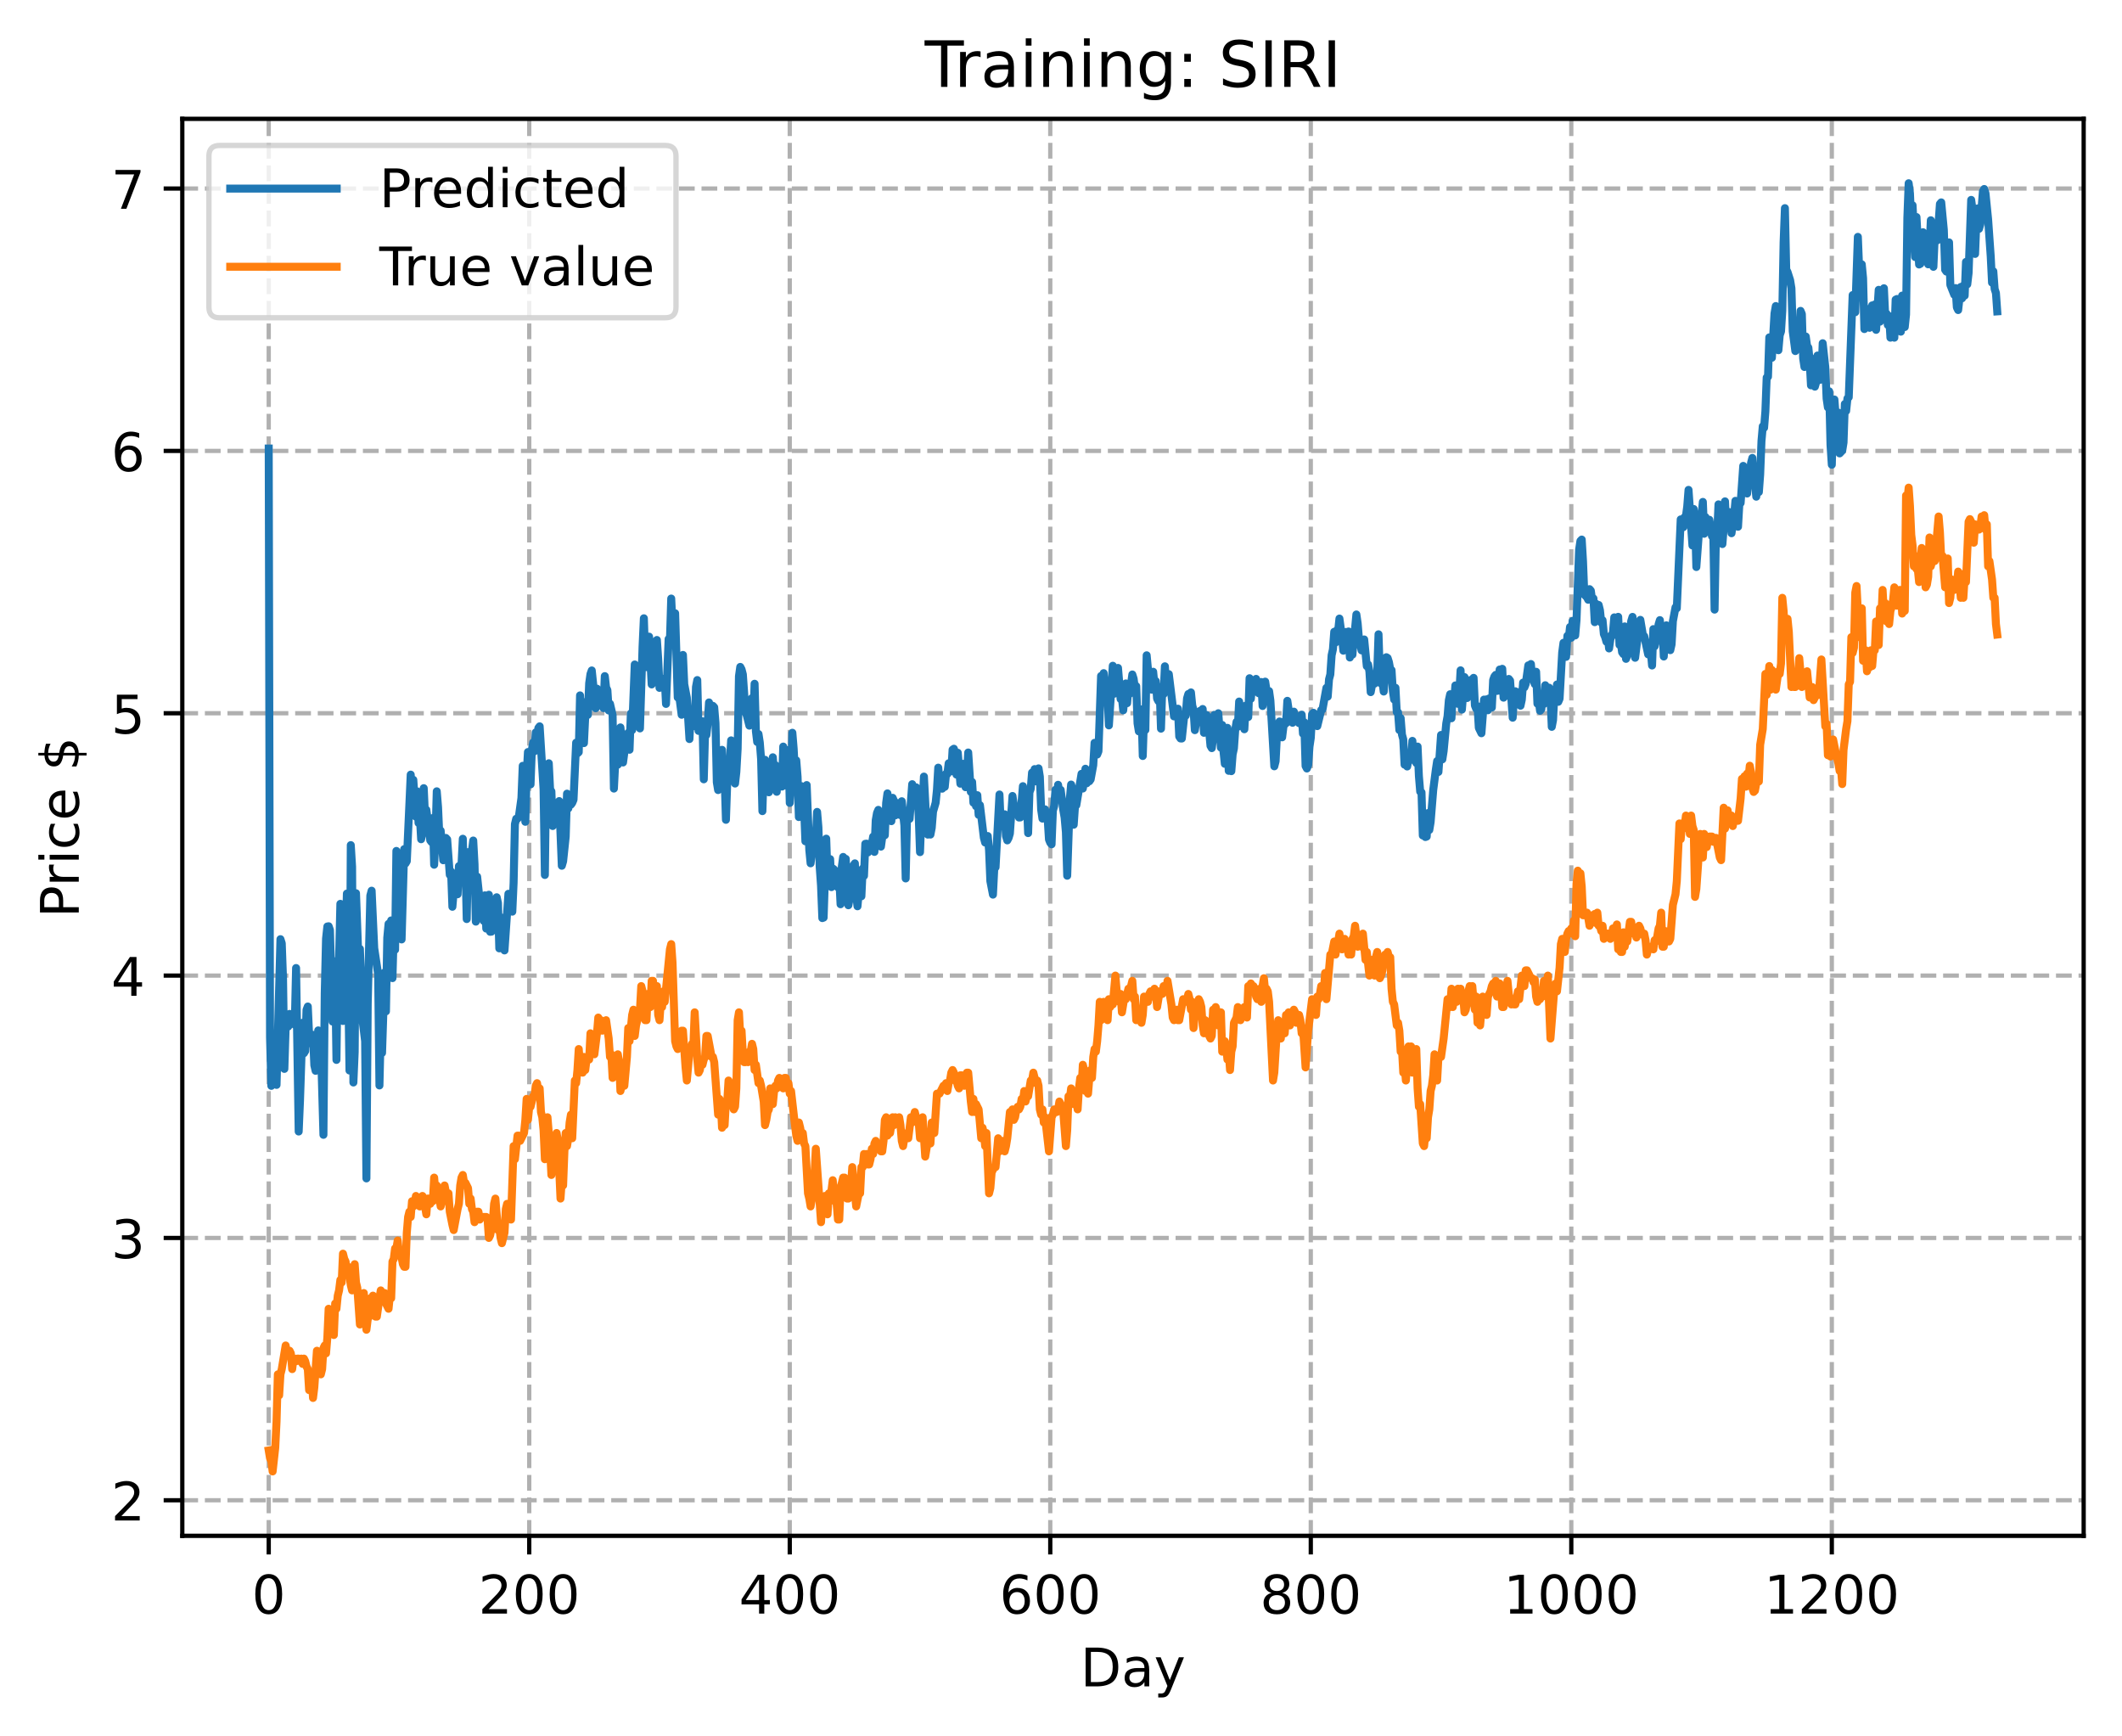 <?xml version="1.0" encoding="utf-8" standalone="no"?>
<!DOCTYPE svg PUBLIC "-//W3C//DTD SVG 1.1//EN"
  "http://www.w3.org/Graphics/SVG/1.1/DTD/svg11.dtd">
<!-- Created with matplotlib (https://matplotlib.org/) -->
<svg height="325.986pt" version="1.1" viewBox="0 0 398.561 325.986" width="398.561pt" xmlns="http://www.w3.org/2000/svg" xmlns:xlink="http://www.w3.org/1999/xlink">
 <defs>
  <style type="text/css">
*{stroke-linecap:butt;stroke-linejoin:round;}
  </style>
 </defs>
 <g id="figure_1">
  <g id="patch_1">
   <path d="M 0 325.986 
L 398.561 325.986 
L 398.561 0 
L 0 0 
z
" style="fill:#ffffff;"/>
  </g>
  <g id="axes_1">
   <g id="patch_2">
    <path d="M 34.241 288.43 
L 391.361 288.43 
L 391.361 22.318 
L 34.241 22.318 
z
" style="fill:#ffffff;"/>
   </g>
   <g id="matplotlib.axis_1">
    <g id="xtick_1">
     <g id="line2d_1">
      <path clip-path="url(#p843058d6f0)" d="M 50.473 288.43 
L 50.473 22.318 
" style="fill:none;stroke:#b0b0b0;stroke-dasharray:2.96,1.28;stroke-dashoffset:0;stroke-width:0.8;"/>
     </g>
     <g id="line2d_2">
      <defs>
       <path d="M 0 0 
L 0 3.5 
" id="me184aec055" style="stroke:#000000;stroke-width:0.8;"/>
      </defs>
      <g>
       <use style="stroke:#000000;stroke-width:0.8;" x="50.473" xlink:href="#me184aec055" y="288.43"/>
      </g>
     </g>
     <g id="text_1">
      <!-- 0 -->
      <defs>
       <path d="M 31.781 66.406 
Q 24.172 66.406 20.328 58.906 
Q 16.5 51.422 16.5 36.375 
Q 16.5 21.391 20.328 13.891 
Q 24.172 6.391 31.781 6.391 
Q 39.453 6.391 43.281 13.891 
Q 47.125 21.391 47.125 36.375 
Q 47.125 51.422 43.281 58.906 
Q 39.453 66.406 31.781 66.406 
z
M 31.781 74.219 
Q 44.047 74.219 50.516 64.516 
Q 56.984 54.828 56.984 36.375 
Q 56.984 17.969 50.516 8.266 
Q 44.047 -1.422 31.781 -1.422 
Q 19.531 -1.422 13.062 8.266 
Q 6.594 17.969 6.594 36.375 
Q 6.594 54.828 13.062 64.516 
Q 19.531 74.219 31.781 74.219 
z
" id="DejaVuSans-48"/>
      </defs>
      <g transform="translate(47.292 303.029)scale(0.1 -0.1)">
       <use xlink:href="#DejaVuSans-48"/>
      </g>
     </g>
    </g>
    <g id="xtick_2">
     <g id="line2d_3">
      <path clip-path="url(#p843058d6f0)" d="M 99.404 288.43 
L 99.404 22.318 
" style="fill:none;stroke:#b0b0b0;stroke-dasharray:2.96,1.28;stroke-dashoffset:0;stroke-width:0.8;"/>
     </g>
     <g id="line2d_4">
      <g>
       <use style="stroke:#000000;stroke-width:0.8;" x="99.404" xlink:href="#me184aec055" y="288.43"/>
      </g>
     </g>
     <g id="text_2">
      <!-- 200 -->
      <defs>
       <path d="M 19.188 8.297 
L 53.609 8.297 
L 53.609 0 
L 7.328 0 
L 7.328 8.297 
Q 12.938 14.109 22.625 23.891 
Q 32.328 33.688 34.812 36.531 
Q 39.547 41.844 41.422 45.531 
Q 43.312 49.219 43.312 52.781 
Q 43.312 58.594 39.234 62.25 
Q 35.156 65.922 28.609 65.922 
Q 23.969 65.922 18.812 64.312 
Q 13.672 62.703 7.812 59.422 
L 7.812 69.391 
Q 13.766 71.781 18.938 73 
Q 24.125 74.219 28.422 74.219 
Q 39.75 74.219 46.484 68.547 
Q 53.219 62.891 53.219 53.422 
Q 53.219 48.922 51.531 44.891 
Q 49.859 40.875 45.406 35.406 
Q 44.188 33.984 37.641 27.219 
Q 31.109 20.453 19.188 8.297 
z
" id="DejaVuSans-50"/>
      </defs>
      <g transform="translate(89.86 303.029)scale(0.1 -0.1)">
       <use xlink:href="#DejaVuSans-50"/>
       <use x="63.623" xlink:href="#DejaVuSans-48"/>
       <use x="127.246" xlink:href="#DejaVuSans-48"/>
      </g>
     </g>
    </g>
    <g id="xtick_3">
     <g id="line2d_5">
      <path clip-path="url(#p843058d6f0)" d="M 148.335 288.43 
L 148.335 22.318 
" style="fill:none;stroke:#b0b0b0;stroke-dasharray:2.96,1.28;stroke-dashoffset:0;stroke-width:0.8;"/>
     </g>
     <g id="line2d_6">
      <g>
       <use style="stroke:#000000;stroke-width:0.8;" x="148.335" xlink:href="#me184aec055" y="288.43"/>
      </g>
     </g>
     <g id="text_3">
      <!-- 400 -->
      <defs>
       <path d="M 37.797 64.312 
L 12.891 25.391 
L 37.797 25.391 
z
M 35.203 72.906 
L 47.609 72.906 
L 47.609 25.391 
L 58.016 25.391 
L 58.016 17.188 
L 47.609 17.188 
L 47.609 0 
L 37.797 0 
L 37.797 17.188 
L 4.891 17.188 
L 4.891 26.703 
z
" id="DejaVuSans-52"/>
      </defs>
      <g transform="translate(138.791 303.029)scale(0.1 -0.1)">
       <use xlink:href="#DejaVuSans-52"/>
       <use x="63.623" xlink:href="#DejaVuSans-48"/>
       <use x="127.246" xlink:href="#DejaVuSans-48"/>
      </g>
     </g>
    </g>
    <g id="xtick_4">
     <g id="line2d_7">
      <path clip-path="url(#p843058d6f0)" d="M 197.265 288.43 
L 197.265 22.318 
" style="fill:none;stroke:#b0b0b0;stroke-dasharray:2.96,1.28;stroke-dashoffset:0;stroke-width:0.8;"/>
     </g>
     <g id="line2d_8">
      <g>
       <use style="stroke:#000000;stroke-width:0.8;" x="197.265" xlink:href="#me184aec055" y="288.43"/>
      </g>
     </g>
     <g id="text_4">
      <!-- 600 -->
      <defs>
       <path d="M 33.016 40.375 
Q 26.375 40.375 22.484 35.828 
Q 18.609 31.297 18.609 23.391 
Q 18.609 15.531 22.484 10.953 
Q 26.375 6.391 33.016 6.391 
Q 39.656 6.391 43.531 10.953 
Q 47.406 15.531 47.406 23.391 
Q 47.406 31.297 43.531 35.828 
Q 39.656 40.375 33.016 40.375 
z
M 52.594 71.297 
L 52.594 62.312 
Q 48.875 64.062 45.094 64.984 
Q 41.312 65.922 37.594 65.922 
Q 27.828 65.922 22.672 59.328 
Q 17.531 52.734 16.797 39.406 
Q 19.672 43.656 24.016 45.922 
Q 28.375 48.188 33.594 48.188 
Q 44.578 48.188 50.953 41.516 
Q 57.328 34.859 57.328 23.391 
Q 57.328 12.156 50.688 5.359 
Q 44.047 -1.422 33.016 -1.422 
Q 20.359 -1.422 13.672 8.266 
Q 6.984 17.969 6.984 36.375 
Q 6.984 53.656 15.188 63.938 
Q 23.391 74.219 37.203 74.219 
Q 40.922 74.219 44.703 73.484 
Q 48.484 72.75 52.594 71.297 
z
" id="DejaVuSans-54"/>
      </defs>
      <g transform="translate(187.721 303.029)scale(0.1 -0.1)">
       <use xlink:href="#DejaVuSans-54"/>
       <use x="63.623" xlink:href="#DejaVuSans-48"/>
       <use x="127.246" xlink:href="#DejaVuSans-48"/>
      </g>
     </g>
    </g>
    <g id="xtick_5">
     <g id="line2d_9">
      <path clip-path="url(#p843058d6f0)" d="M 246.196 288.43 
L 246.196 22.318 
" style="fill:none;stroke:#b0b0b0;stroke-dasharray:2.96,1.28;stroke-dashoffset:0;stroke-width:0.8;"/>
     </g>
     <g id="line2d_10">
      <g>
       <use style="stroke:#000000;stroke-width:0.8;" x="246.196" xlink:href="#me184aec055" y="288.43"/>
      </g>
     </g>
     <g id="text_5">
      <!-- 800 -->
      <defs>
       <path d="M 31.781 34.625 
Q 24.75 34.625 20.719 30.859 
Q 16.703 27.094 16.703 20.516 
Q 16.703 13.922 20.719 10.156 
Q 24.75 6.391 31.781 6.391 
Q 38.812 6.391 42.859 10.172 
Q 46.922 13.969 46.922 20.516 
Q 46.922 27.094 42.891 30.859 
Q 38.875 34.625 31.781 34.625 
z
M 21.922 38.812 
Q 15.578 40.375 12.031 44.719 
Q 8.5 49.078 8.5 55.328 
Q 8.5 64.062 14.719 69.141 
Q 20.953 74.219 31.781 74.219 
Q 42.672 74.219 48.875 69.141 
Q 55.078 64.062 55.078 55.328 
Q 55.078 49.078 51.531 44.719 
Q 48 40.375 41.703 38.812 
Q 48.828 37.156 52.797 32.312 
Q 56.781 27.484 56.781 20.516 
Q 56.781 9.906 50.312 4.234 
Q 43.844 -1.422 31.781 -1.422 
Q 19.734 -1.422 13.25 4.234 
Q 6.781 9.906 6.781 20.516 
Q 6.781 27.484 10.781 32.312 
Q 14.797 37.156 21.922 38.812 
z
M 18.312 54.391 
Q 18.312 48.734 21.844 45.562 
Q 25.391 42.391 31.781 42.391 
Q 38.141 42.391 41.719 45.562 
Q 45.312 48.734 45.312 54.391 
Q 45.312 60.062 41.719 63.234 
Q 38.141 66.406 31.781 66.406 
Q 25.391 66.406 21.844 63.234 
Q 18.312 60.062 18.312 54.391 
z
" id="DejaVuSans-56"/>
      </defs>
      <g transform="translate(236.652 303.029)scale(0.1 -0.1)">
       <use xlink:href="#DejaVuSans-56"/>
       <use x="63.623" xlink:href="#DejaVuSans-48"/>
       <use x="127.246" xlink:href="#DejaVuSans-48"/>
      </g>
     </g>
    </g>
    <g id="xtick_6">
     <g id="line2d_11">
      <path clip-path="url(#p843058d6f0)" d="M 295.126 288.43 
L 295.126 22.318 
" style="fill:none;stroke:#b0b0b0;stroke-dasharray:2.96,1.28;stroke-dashoffset:0;stroke-width:0.8;"/>
     </g>
     <g id="line2d_12">
      <g>
       <use style="stroke:#000000;stroke-width:0.8;" x="295.126" xlink:href="#me184aec055" y="288.43"/>
      </g>
     </g>
     <g id="text_6">
      <!-- 1000 -->
      <defs>
       <path d="M 12.406 8.297 
L 28.516 8.297 
L 28.516 63.922 
L 10.984 60.406 
L 10.984 69.391 
L 28.422 72.906 
L 38.281 72.906 
L 38.281 8.297 
L 54.391 8.297 
L 54.391 0 
L 12.406 0 
z
" id="DejaVuSans-49"/>
      </defs>
      <g transform="translate(282.401 303.029)scale(0.1 -0.1)">
       <use xlink:href="#DejaVuSans-49"/>
       <use x="63.623" xlink:href="#DejaVuSans-48"/>
       <use x="127.246" xlink:href="#DejaVuSans-48"/>
       <use x="190.869" xlink:href="#DejaVuSans-48"/>
      </g>
     </g>
    </g>
    <g id="xtick_7">
     <g id="line2d_13">
      <path clip-path="url(#p843058d6f0)" d="M 344.057 288.43 
L 344.057 22.318 
" style="fill:none;stroke:#b0b0b0;stroke-dasharray:2.96,1.28;stroke-dashoffset:0;stroke-width:0.8;"/>
     </g>
     <g id="line2d_14">
      <g>
       <use style="stroke:#000000;stroke-width:0.8;" x="344.057" xlink:href="#me184aec055" y="288.43"/>
      </g>
     </g>
     <g id="text_7">
      <!-- 1200 -->
      <g transform="translate(331.332 303.029)scale(0.1 -0.1)">
       <use xlink:href="#DejaVuSans-49"/>
       <use x="63.623" xlink:href="#DejaVuSans-50"/>
       <use x="127.246" xlink:href="#DejaVuSans-48"/>
       <use x="190.869" xlink:href="#DejaVuSans-48"/>
      </g>
     </g>
    </g>
    <g id="text_8">
     <!-- Day -->
     <defs>
      <path d="M 19.672 64.797 
L 19.672 8.109 
L 31.594 8.109 
Q 46.688 8.109 53.688 14.938 
Q 60.688 21.781 60.688 36.531 
Q 60.688 51.172 53.688 57.984 
Q 46.688 64.797 31.594 64.797 
z
M 9.812 72.906 
L 30.078 72.906 
Q 51.266 72.906 61.172 64.094 
Q 71.094 55.281 71.094 36.531 
Q 71.094 17.672 61.125 8.828 
Q 51.172 0 30.078 0 
L 9.812 0 
z
" id="DejaVuSans-68"/>
      <path d="M 34.281 27.484 
Q 23.391 27.484 19.188 25 
Q 14.984 22.516 14.984 16.5 
Q 14.984 11.719 18.141 8.906 
Q 21.297 6.109 26.703 6.109 
Q 34.188 6.109 38.703 11.406 
Q 43.219 16.703 43.219 25.484 
L 43.219 27.484 
z
M 52.203 31.203 
L 52.203 0 
L 43.219 0 
L 43.219 8.297 
Q 40.141 3.328 35.547 0.953 
Q 30.953 -1.422 24.312 -1.422 
Q 15.922 -1.422 10.953 3.297 
Q 6 8.016 6 15.922 
Q 6 25.141 12.172 29.828 
Q 18.359 34.516 30.609 34.516 
L 43.219 34.516 
L 43.219 35.406 
Q 43.219 41.609 39.141 45 
Q 35.062 48.391 27.688 48.391 
Q 23 48.391 18.547 47.266 
Q 14.109 46.141 10.016 43.891 
L 10.016 52.203 
Q 14.938 54.109 19.578 55.047 
Q 24.219 56 28.609 56 
Q 40.484 56 46.344 49.844 
Q 52.203 43.703 52.203 31.203 
z
" id="DejaVuSans-97"/>
      <path d="M 32.172 -5.078 
Q 28.375 -14.844 24.75 -17.812 
Q 21.141 -20.797 15.094 -20.797 
L 7.906 -20.797 
L 7.906 -13.281 
L 13.188 -13.281 
Q 16.891 -13.281 18.938 -11.516 
Q 21 -9.766 23.484 -3.219 
L 25.094 0.875 
L 2.984 54.688 
L 12.5 54.688 
L 29.594 11.922 
L 46.688 54.688 
L 56.203 54.688 
z
" id="DejaVuSans-121"/>
     </defs>
     <g transform="translate(202.927 316.707)scale(0.1 -0.1)">
      <use xlink:href="#DejaVuSans-68"/>
      <use x="77.002" xlink:href="#DejaVuSans-97"/>
      <use x="138.281" xlink:href="#DejaVuSans-121"/>
     </g>
    </g>
   </g>
   <g id="matplotlib.axis_2">
    <g id="ytick_1">
     <g id="line2d_15">
      <path clip-path="url(#p843058d6f0)" d="M 34.241 281.754 
L 391.361 281.754 
" style="fill:none;stroke:#b0b0b0;stroke-dasharray:2.96,1.28;stroke-dashoffset:0;stroke-width:0.8;"/>
     </g>
     <g id="line2d_16">
      <defs>
       <path d="M 0 0 
L -3.5 0 
" id="ma05a9f6ebf" style="stroke:#000000;stroke-width:0.8;"/>
      </defs>
      <g>
       <use style="stroke:#000000;stroke-width:0.8;" x="34.241" xlink:href="#ma05a9f6ebf" y="281.754"/>
      </g>
     </g>
     <g id="text_9">
      <!-- 2 -->
      <g transform="translate(20.878 285.553)scale(0.1 -0.1)">
       <use xlink:href="#DejaVuSans-50"/>
      </g>
     </g>
    </g>
    <g id="ytick_2">
     <g id="line2d_17">
      <path clip-path="url(#p843058d6f0)" d="M 34.241 232.485 
L 391.361 232.485 
" style="fill:none;stroke:#b0b0b0;stroke-dasharray:2.96,1.28;stroke-dashoffset:0;stroke-width:0.8;"/>
     </g>
     <g id="line2d_18">
      <g>
       <use style="stroke:#000000;stroke-width:0.8;" x="34.241" xlink:href="#ma05a9f6ebf" y="232.485"/>
      </g>
     </g>
     <g id="text_10">
      <!-- 3 -->
      <defs>
       <path d="M 40.578 39.312 
Q 47.656 37.797 51.625 33 
Q 55.609 28.219 55.609 21.188 
Q 55.609 10.406 48.188 4.484 
Q 40.766 -1.422 27.094 -1.422 
Q 22.516 -1.422 17.656 -0.516 
Q 12.797 0.391 7.625 2.203 
L 7.625 11.719 
Q 11.719 9.328 16.594 8.109 
Q 21.484 6.891 26.812 6.891 
Q 36.078 6.891 40.938 10.547 
Q 45.797 14.203 45.797 21.188 
Q 45.797 27.641 41.281 31.266 
Q 36.766 34.906 28.719 34.906 
L 20.219 34.906 
L 20.219 43.016 
L 29.109 43.016 
Q 36.375 43.016 40.234 45.922 
Q 44.094 48.828 44.094 54.297 
Q 44.094 59.906 40.109 62.906 
Q 36.141 65.922 28.719 65.922 
Q 24.656 65.922 20.016 65.031 
Q 15.375 64.156 9.812 62.312 
L 9.812 71.094 
Q 15.438 72.656 20.344 73.438 
Q 25.25 74.219 29.594 74.219 
Q 40.828 74.219 47.359 69.109 
Q 53.906 64.016 53.906 55.328 
Q 53.906 49.266 50.438 45.094 
Q 46.969 40.922 40.578 39.312 
z
" id="DejaVuSans-51"/>
      </defs>
      <g transform="translate(20.878 236.285)scale(0.1 -0.1)">
       <use xlink:href="#DejaVuSans-51"/>
      </g>
     </g>
    </g>
    <g id="ytick_3">
     <g id="line2d_19">
      <path clip-path="url(#p843058d6f0)" d="M 34.241 183.217 
L 391.361 183.217 
" style="fill:none;stroke:#b0b0b0;stroke-dasharray:2.96,1.28;stroke-dashoffset:0;stroke-width:0.8;"/>
     </g>
     <g id="line2d_20">
      <g>
       <use style="stroke:#000000;stroke-width:0.8;" x="34.241" xlink:href="#ma05a9f6ebf" y="183.217"/>
      </g>
     </g>
     <g id="text_11">
      <!-- 4 -->
      <g transform="translate(20.878 187.016)scale(0.1 -0.1)">
       <use xlink:href="#DejaVuSans-52"/>
      </g>
     </g>
    </g>
    <g id="ytick_4">
     <g id="line2d_21">
      <path clip-path="url(#p843058d6f0)" d="M 34.241 133.949 
L 391.361 133.949 
" style="fill:none;stroke:#b0b0b0;stroke-dasharray:2.96,1.28;stroke-dashoffset:0;stroke-width:0.8;"/>
     </g>
     <g id="line2d_22">
      <g>
       <use style="stroke:#000000;stroke-width:0.8;" x="34.241" xlink:href="#ma05a9f6ebf" y="133.949"/>
      </g>
     </g>
     <g id="text_12">
      <!-- 5 -->
      <defs>
       <path d="M 10.797 72.906 
L 49.516 72.906 
L 49.516 64.594 
L 19.828 64.594 
L 19.828 46.734 
Q 21.969 47.469 24.109 47.828 
Q 26.266 48.188 28.422 48.188 
Q 40.625 48.188 47.75 41.5 
Q 54.891 34.812 54.891 23.391 
Q 54.891 11.625 47.562 5.094 
Q 40.234 -1.422 26.906 -1.422 
Q 22.312 -1.422 17.547 -0.641 
Q 12.797 0.141 7.719 1.703 
L 7.719 11.625 
Q 12.109 9.234 16.797 8.062 
Q 21.484 6.891 26.703 6.891 
Q 35.156 6.891 40.078 11.328 
Q 45.016 15.766 45.016 23.391 
Q 45.016 31 40.078 35.438 
Q 35.156 39.891 26.703 39.891 
Q 22.75 39.891 18.812 39.016 
Q 14.891 38.141 10.797 36.281 
z
" id="DejaVuSans-53"/>
      </defs>
      <g transform="translate(20.878 137.748)scale(0.1 -0.1)">
       <use xlink:href="#DejaVuSans-53"/>
      </g>
     </g>
    </g>
    <g id="ytick_5">
     <g id="line2d_23">
      <path clip-path="url(#p843058d6f0)" d="M 34.241 84.681 
L 391.361 84.681 
" style="fill:none;stroke:#b0b0b0;stroke-dasharray:2.96,1.28;stroke-dashoffset:0;stroke-width:0.8;"/>
     </g>
     <g id="line2d_24">
      <g>
       <use style="stroke:#000000;stroke-width:0.8;" x="34.241" xlink:href="#ma05a9f6ebf" y="84.681"/>
      </g>
     </g>
     <g id="text_13">
      <!-- 6 -->
      <g transform="translate(20.878 88.48)scale(0.1 -0.1)">
       <use xlink:href="#DejaVuSans-54"/>
      </g>
     </g>
    </g>
    <g id="ytick_6">
     <g id="line2d_25">
      <path clip-path="url(#p843058d6f0)" d="M 34.241 35.412 
L 391.361 35.412 
" style="fill:none;stroke:#b0b0b0;stroke-dasharray:2.96,1.28;stroke-dashoffset:0;stroke-width:0.8;"/>
     </g>
     <g id="line2d_26">
      <g>
       <use style="stroke:#000000;stroke-width:0.8;" x="34.241" xlink:href="#ma05a9f6ebf" y="35.412"/>
      </g>
     </g>
     <g id="text_14">
      <!-- 7 -->
      <defs>
       <path d="M 8.203 72.906 
L 55.078 72.906 
L 55.078 68.703 
L 28.609 0 
L 18.312 0 
L 43.219 64.594 
L 8.203 64.594 
z
" id="DejaVuSans-55"/>
      </defs>
      <g transform="translate(20.878 39.211)scale(0.1 -0.1)">
       <use xlink:href="#DejaVuSans-55"/>
      </g>
     </g>
    </g>
    <g id="text_15">
     <!-- Price $ -->
     <defs>
      <path d="M 19.672 64.797 
L 19.672 37.406 
L 32.078 37.406 
Q 38.969 37.406 42.719 40.969 
Q 46.484 44.531 46.484 51.125 
Q 46.484 57.672 42.719 61.234 
Q 38.969 64.797 32.078 64.797 
z
M 9.812 72.906 
L 32.078 72.906 
Q 44.344 72.906 50.609 67.359 
Q 56.891 61.812 56.891 51.125 
Q 56.891 40.328 50.609 34.812 
Q 44.344 29.297 32.078 29.297 
L 19.672 29.297 
L 19.672 0 
L 9.812 0 
z
" id="DejaVuSans-80"/>
      <path d="M 41.109 46.297 
Q 39.594 47.172 37.812 47.578 
Q 36.031 48 33.891 48 
Q 26.266 48 22.188 43.047 
Q 18.109 38.094 18.109 28.812 
L 18.109 0 
L 9.078 0 
L 9.078 54.688 
L 18.109 54.688 
L 18.109 46.188 
Q 20.953 51.172 25.484 53.578 
Q 30.031 56 36.531 56 
Q 37.453 56 38.578 55.875 
Q 39.703 55.766 41.062 55.516 
z
" id="DejaVuSans-114"/>
      <path d="M 9.422 54.688 
L 18.406 54.688 
L 18.406 0 
L 9.422 0 
z
M 9.422 75.984 
L 18.406 75.984 
L 18.406 64.594 
L 9.422 64.594 
z
" id="DejaVuSans-105"/>
      <path d="M 48.781 52.594 
L 48.781 44.188 
Q 44.969 46.297 41.141 47.344 
Q 37.312 48.391 33.406 48.391 
Q 24.656 48.391 19.812 42.844 
Q 14.984 37.312 14.984 27.297 
Q 14.984 17.281 19.812 11.734 
Q 24.656 6.203 33.406 6.203 
Q 37.312 6.203 41.141 7.25 
Q 44.969 8.297 48.781 10.406 
L 48.781 2.094 
Q 45.016 0.344 40.984 -0.531 
Q 36.969 -1.422 32.422 -1.422 
Q 20.062 -1.422 12.781 6.344 
Q 5.516 14.109 5.516 27.297 
Q 5.516 40.672 12.859 48.328 
Q 20.219 56 33.016 56 
Q 37.156 56 41.109 55.141 
Q 45.062 54.297 48.781 52.594 
z
" id="DejaVuSans-99"/>
      <path d="M 56.203 29.594 
L 56.203 25.203 
L 14.891 25.203 
Q 15.484 15.922 20.484 11.062 
Q 25.484 6.203 34.422 6.203 
Q 39.594 6.203 44.453 7.469 
Q 49.312 8.734 54.109 11.281 
L 54.109 2.781 
Q 49.266 0.734 44.188 -0.344 
Q 39.109 -1.422 33.891 -1.422 
Q 20.797 -1.422 13.156 6.188 
Q 5.516 13.812 5.516 26.812 
Q 5.516 40.234 12.766 48.109 
Q 20.016 56 32.328 56 
Q 43.359 56 49.781 48.891 
Q 56.203 41.797 56.203 29.594 
z
M 47.219 32.234 
Q 47.125 39.594 43.094 43.984 
Q 39.062 48.391 32.422 48.391 
Q 24.906 48.391 20.391 44.141 
Q 15.875 39.891 15.188 32.172 
z
" id="DejaVuSans-101"/>
      <path id="DejaVuSans-32"/>
      <path d="M 33.797 -14.703 
L 28.906 -14.703 
L 28.859 0 
Q 23.734 0.094 18.609 1.188 
Q 13.484 2.297 8.297 4.5 
L 8.297 13.281 
Q 13.281 10.156 18.375 8.562 
Q 23.484 6.984 28.906 6.938 
L 28.906 29.203 
Q 18.109 30.953 13.203 35.156 
Q 8.297 39.359 8.297 46.688 
Q 8.297 54.641 13.625 59.219 
Q 18.953 63.812 28.906 64.5 
L 28.906 75.984 
L 33.797 75.984 
L 33.797 64.656 
Q 38.328 64.453 42.578 63.688 
Q 46.828 62.938 50.875 61.625 
L 50.875 53.078 
Q 46.828 55.125 42.547 56.25 
Q 38.281 57.375 33.797 57.562 
L 33.797 36.719 
Q 44.875 35.016 50.094 30.609 
Q 55.328 26.219 55.328 18.609 
Q 55.328 10.359 49.781 5.594 
Q 44.234 0.828 33.797 0.094 
z
M 28.906 37.594 
L 28.906 57.625 
Q 23.25 56.984 20.266 54.391 
Q 17.281 51.812 17.281 47.516 
Q 17.281 43.312 20.031 40.969 
Q 22.797 38.625 28.906 37.594 
z
M 33.797 28.219 
L 33.797 7.078 
Q 39.984 7.906 43.141 10.594 
Q 46.297 13.281 46.297 17.672 
Q 46.297 21.969 43.281 24.5 
Q 40.281 27.047 33.797 28.219 
z
" id="DejaVuSans-36"/>
     </defs>
     <g transform="translate(14.798 172.342)rotate(-90)scale(0.1 -0.1)">
      <use xlink:href="#DejaVuSans-80"/>
      <use x="58.553" xlink:href="#DejaVuSans-114"/>
      <use x="99.666" xlink:href="#DejaVuSans-105"/>
      <use x="127.449" xlink:href="#DejaVuSans-99"/>
      <use x="182.43" xlink:href="#DejaVuSans-101"/>
      <use x="243.953" xlink:href="#DejaVuSans-32"/>
      <use x="275.74" xlink:href="#DejaVuSans-36"/>
     </g>
    </g>
   </g>
   <g id="line2d_27">
    <path clip-path="url(#p843058d6f0)" d="M 50.473 84.238 
L 50.718 194.816 
L 50.963 203.922 
L 51.207 203.546 
L 51.697 194.681 
L 51.941 203.743 
L 52.675 176.378 
L 52.92 177.152 
L 53.165 183.99 
L 53.409 200.739 
L 53.654 192.893 
L 53.898 192.472 
L 54.143 192.776 
L 54.388 190.415 
L 54.632 191.36 
L 54.877 190.699 
L 55.366 192.445 
L 55.611 181.796 
L 56.1 212.5 
L 56.345 206.743 
L 56.834 192.081 
L 57.079 197.801 
L 57.324 197.399 
L 57.568 189.658 
L 57.813 189.024 
L 58.058 194.373 
L 58.302 195.936 
L 58.792 194.345 
L 59.036 200.06 
L 59.281 201.102 
L 59.526 198.568 
L 59.77 193.511 
L 60.259 195.802 
L 60.749 213.12 
L 60.993 186.574 
L 61.238 176.268 
L 61.483 173.995 
L 61.727 173.952 
L 61.972 174.659 
L 62.461 191.849 
L 62.951 182.792 
L 63.195 199.053 
L 63.44 180.416 
L 63.685 179.881 
L 63.929 169.741 
L 64.174 185.702 
L 64.419 191.747 
L 64.663 185.778 
L 65.153 167.816 
L 65.642 201.042 
L 65.886 158.713 
L 66.131 162.766 
L 66.376 203.293 
L 66.62 197.566 
L 66.865 167.748 
L 67.354 181.108 
L 67.599 178.2 
L 68.088 191.501 
L 68.578 195.529 
L 68.822 221.306 
L 69.067 188.459 
L 69.556 168.193 
L 69.801 167.274 
L 70.29 178.065 
L 71.024 182.961 
L 71.269 203.851 
L 71.514 193.403 
L 71.758 197.74 
L 72.247 182.615 
L 72.492 189.936 
L 72.737 176.118 
L 72.981 173.502 
L 73.226 181.164 
L 73.471 172.859 
L 73.715 183.693 
L 73.96 174.779 
L 74.205 178.366 
L 74.449 159.805 
L 74.694 169.878 
L 74.939 170.379 
L 75.183 162.999 
L 75.428 176.428 
L 75.917 159.467 
L 76.162 162.155 
L 76.407 161.727 
L 77.141 145.475 
L 77.385 149.074 
L 77.63 146.449 
L 78.119 153.379 
L 78.364 148.624 
L 78.608 154.555 
L 78.853 153.255 
L 79.098 157.608 
L 79.342 156.372 
L 79.587 148.019 
L 79.832 153.374 
L 80.076 152.081 
L 80.566 155.692 
L 80.81 157.819 
L 81.055 158.143 
L 81.3 153.628 
L 81.544 162.397 
L 81.789 157.22 
L 82.034 148.606 
L 82.278 151.591 
L 82.523 157.124 
L 82.768 155.997 
L 83.257 161.558 
L 83.502 161.457 
L 83.746 157.369 
L 83.991 157.641 
L 84.48 164.294 
L 84.725 163.68 
L 84.969 170.293 
L 85.214 167.494 
L 85.703 166.512 
L 85.948 167.942 
L 86.193 162.655 
L 86.437 163.612 
L 86.682 162.396 
L 86.927 157.518 
L 87.171 165.216 
L 87.416 161.947 
L 87.661 172.601 
L 87.905 160.033 
L 88.395 166.018 
L 88.639 159.808 
L 88.884 157.852 
L 89.129 162.327 
L 89.373 173.083 
L 89.618 164.631 
L 90.352 171.557 
L 90.596 171.241 
L 90.841 172.937 
L 91.086 168.146 
L 91.33 174.393 
L 91.575 173.199 
L 91.82 168.033 
L 92.064 174.992 
L 92.309 174.967 
L 92.554 172.998 
L 92.798 172.563 
L 93.288 168.506 
L 93.532 169.589 
L 93.777 178.105 
L 94.266 172.337 
L 94.511 173.56 
L 94.756 178.492 
L 95.49 167.857 
L 95.734 168.342 
L 95.979 171.1 
L 96.223 171.21 
L 96.468 165.78 
L 96.713 154.772 
L 96.957 153.767 
L 97.202 153.752 
L 97.447 153.399 
L 97.936 149.881 
L 98.181 143.823 
L 98.67 154.336 
L 98.915 145.536 
L 99.159 141.231 
L 99.649 147.313 
L 99.893 140.83 
L 100.138 139.437 
L 100.383 141.099 
L 100.627 137.545 
L 100.872 139.158 
L 101.117 136.722 
L 101.361 136.406 
L 102.095 148.247 
L 102.34 164.32 
L 102.584 144.527 
L 102.829 153.133 
L 103.074 143.34 
L 103.318 148.232 
L 103.563 148.621 
L 103.808 155.126 
L 104.052 153.17 
L 104.297 152.191 
L 104.542 153.901 
L 105.031 150.442 
L 105.52 162.59 
L 105.765 161.756 
L 106.254 157.118 
L 106.499 149.05 
L 106.744 151.825 
L 106.988 150.527 
L 107.233 151.113 
L 107.478 150.771 
L 107.722 150.186 
L 108.211 139.477 
L 108.456 141.486 
L 108.701 141.255 
L 108.945 130.594 
L 109.19 136.096 
L 109.435 135.461 
L 109.679 139.558 
L 109.924 134.476 
L 110.169 131.751 
L 110.413 134.255 
L 110.658 128.32 
L 110.903 126.593 
L 111.147 125.911 
L 111.881 133.011 
L 112.126 129.331 
L 112.371 129.934 
L 112.615 129.795 
L 112.86 132.319 
L 113.105 130.783 
L 113.349 132.988 
L 113.594 126.977 
L 113.838 129.108 
L 114.083 129.606 
L 114.328 133.425 
L 114.572 132.174 
L 115.062 134.306 
L 115.306 148.097 
L 115.796 138.413 
L 116.04 143.608 
L 116.53 136.607 
L 116.774 139.078 
L 117.019 143.195 
L 117.508 139.532 
L 117.753 138.013 
L 117.998 137.627 
L 118.242 140.805 
L 118.487 133.983 
L 118.732 137.11 
L 119.221 124.788 
L 119.466 126.202 
L 119.71 125.333 
L 119.955 127.037 
L 120.199 136.798 
L 120.689 121.402 
L 120.933 116.113 
L 121.178 123.579 
L 121.423 125.294 
L 121.667 123.737 
L 121.912 119.561 
L 122.401 128.539 
L 122.646 122.359 
L 122.891 122.763 
L 123.135 120.459 
L 123.38 120.19 
L 123.625 123.779 
L 123.869 129.185 
L 124.359 127.462 
L 124.603 128.167 
L 124.848 127.424 
L 125.093 132.197 
L 125.582 119.998 
L 125.826 120.357 
L 126.071 112.408 
L 126.316 117.471 
L 126.56 118.556 
L 126.805 115.169 
L 127.294 130.986 
L 127.539 130.44 
L 128.028 134.236 
L 128.273 122.997 
L 128.518 128.5 
L 129.007 131.045 
L 129.496 138.794 
L 129.741 133.729 
L 129.986 133.411 
L 130.475 136.391 
L 130.72 129.012 
L 130.964 127.717 
L 131.209 137.264 
L 131.453 136.137 
L 131.698 137.222 
L 131.943 135.458 
L 132.187 146.356 
L 132.432 137.365 
L 132.677 138.032 
L 132.921 135.852 
L 133.166 131.918 
L 133.411 134.841 
L 133.655 132.499 
L 133.9 132.562 
L 134.145 132.828 
L 134.389 135.789 
L 134.634 146.904 
L 134.879 148.377 
L 135.123 142.511 
L 135.368 147.872 
L 135.613 140.819 
L 135.857 148.182 
L 136.102 146.119 
L 136.347 153.962 
L 136.591 146.951 
L 136.836 144.238 
L 137.081 143.146 
L 137.325 139.042 
L 137.57 142.048 
L 137.814 143.636 
L 138.059 147.15 
L 138.304 144.967 
L 138.548 140.638 
L 138.793 126.99 
L 139.038 125.246 
L 139.282 125.711 
L 139.527 126.655 
L 140.016 133.719 
L 140.261 134.336 
L 140.75 136.277 
L 140.995 134.733 
L 141.24 131.102 
L 141.484 136.097 
L 141.729 128.409 
L 141.974 137.316 
L 142.218 139.343 
L 142.463 137.85 
L 142.708 139.439 
L 142.952 142.558 
L 143.197 152.331 
L 143.441 144.458 
L 143.686 142.69 
L 143.931 148.657 
L 144.175 146.358 
L 144.42 148.792 
L 144.665 147.523 
L 145.154 142.217 
L 145.399 145.458 
L 145.643 143.697 
L 145.888 148.699 
L 146.133 144.082 
L 146.377 144.929 
L 146.622 147.331 
L 146.867 147.72 
L 147.111 140.208 
L 147.356 147.505 
L 147.601 141.906 
L 147.845 140.977 
L 148.09 140.842 
L 148.335 150.793 
L 148.579 146.528 
L 148.824 137.614 
L 149.069 140.62 
L 149.313 145.232 
L 149.558 142.797 
L 149.802 145.847 
L 150.047 153.45 
L 150.292 147.749 
L 150.536 147.641 
L 150.781 149.252 
L 151.026 151.801 
L 151.27 157.996 
L 151.515 147.435 
L 152.004 159.62 
L 152.249 162.129 
L 152.494 160.17 
L 152.738 157.164 
L 152.983 157.947 
L 153.228 157.821 
L 153.472 152.475 
L 153.717 155.349 
L 153.962 162.894 
L 154.206 166.292 
L 154.451 172.42 
L 154.696 172.328 
L 155.185 157.502 
L 155.429 164.686 
L 155.674 166.125 
L 155.919 161.343 
L 156.163 166.601 
L 156.408 163.094 
L 156.653 163.275 
L 156.897 163.833 
L 157.142 163.651 
L 157.387 166.653 
L 157.631 164.805 
L 157.876 169.818 
L 158.121 162.729 
L 158.365 160.933 
L 158.61 163.401 
L 158.855 161.296 
L 159.099 168.544 
L 159.344 170.007 
L 159.589 168.7 
L 159.833 165.344 
L 160.078 164.908 
L 160.323 162.481 
L 160.567 162.139 
L 160.812 168.005 
L 161.057 170.201 
L 161.301 167.541 
L 161.79 168.324 
L 162.035 163.113 
L 162.28 164.488 
L 162.524 158.467 
L 162.769 158.44 
L 163.014 160.094 
L 163.258 158.823 
L 163.503 159.5 
L 163.748 158.578 
L 163.992 157.118 
L 164.237 159.988 
L 164.482 154.042 
L 164.726 152.665 
L 164.971 152.094 
L 165.216 153.898 
L 165.46 158.999 
L 165.95 155.447 
L 166.194 156.861 
L 166.439 150.786 
L 166.684 148.999 
L 166.928 152.348 
L 167.173 150.674 
L 167.417 154.217 
L 167.662 149.83 
L 167.907 150.396 
L 168.151 153.133 
L 168.396 150.79 
L 168.641 152.329 
L 168.885 152.834 
L 169.13 153.083 
L 169.375 150.473 
L 169.864 155.03 
L 170.109 164.973 
L 170.353 153.794 
L 170.598 152.198 
L 170.843 153.785 
L 171.332 147.272 
L 171.577 149.668 
L 171.821 150.072 
L 172.066 147.858 
L 172.311 149.06 
L 172.555 153.202 
L 172.8 160.033 
L 173.045 153.407 
L 173.289 151.242 
L 173.534 145.843 
L 174.023 155.151 
L 174.268 156.741 
L 174.512 156.366 
L 174.757 156.734 
L 175.002 155.468 
L 175.246 152.43 
L 175.736 150.765 
L 175.98 148.336 
L 176.225 144.166 
L 176.47 146.728 
L 176.714 146.859 
L 176.959 148.118 
L 177.204 147.746 
L 177.448 147.775 
L 177.693 145.316 
L 177.938 145.353 
L 178.182 143.344 
L 178.427 144.809 
L 178.672 144.857 
L 178.916 140.79 
L 179.161 140.614 
L 179.405 141.368 
L 179.65 145.474 
L 179.895 141.368 
L 180.384 147.181 
L 180.629 143.981 
L 180.873 143.441 
L 181.118 144.382 
L 181.363 147.842 
L 181.607 145.609 
L 181.852 141.323 
L 182.341 148.716 
L 182.586 146.855 
L 182.831 150.752 
L 183.075 149.204 
L 183.32 151.406 
L 183.565 149.338 
L 183.809 153.03 
L 184.054 151.209 
L 184.788 157.319 
L 185.033 158.232 
L 185.522 157.006 
L 185.766 159.674 
L 186.011 165.474 
L 186.5 168.012 
L 186.745 163.173 
L 186.99 162.875 
L 187.724 149.206 
L 187.968 155.103 
L 188.213 155.164 
L 188.702 152.92 
L 188.947 157.008 
L 189.192 157.826 
L 189.436 157.369 
L 189.681 156.53 
L 190.17 149.485 
L 190.415 151.188 
L 190.66 151.875 
L 191.149 151.776 
L 191.393 153.535 
L 191.638 153.516 
L 192.127 147.643 
L 192.372 151.958 
L 192.617 150.372 
L 192.861 150.39 
L 193.106 156.459 
L 193.351 148.796 
L 193.595 148.141 
L 193.84 145.099 
L 194.085 145.814 
L 194.329 144.436 
L 194.574 146.737 
L 194.819 144.635 
L 195.063 144.301 
L 195.308 145.863 
L 195.553 152.054 
L 195.797 153.732 
L 196.042 153.549 
L 196.287 152.003 
L 196.531 153.265 
L 196.776 153.777 
L 197.021 157.666 
L 197.265 158.265 
L 197.51 158.56 
L 197.754 152.228 
L 197.999 151.376 
L 198.244 148.317 
L 198.488 150.064 
L 198.733 147.386 
L 198.978 148.961 
L 199.222 148.341 
L 199.712 152.137 
L 199.956 153.518 
L 200.201 156.288 
L 200.446 164.463 
L 200.935 150.045 
L 201.18 147.34 
L 201.424 148.16 
L 201.669 154.883 
L 201.914 151.336 
L 202.158 151.22 
L 203.137 145.321 
L 203.381 148.087 
L 203.626 146.616 
L 203.871 144.368 
L 204.115 147.101 
L 204.36 145.199 
L 204.605 146.725 
L 204.849 146.377 
L 205.339 143.696 
L 205.583 139.506 
L 205.828 141.021 
L 206.073 141.705 
L 206.317 141.09 
L 206.807 126.941 
L 207.051 127.517 
L 207.296 126.414 
L 207.541 129.224 
L 207.785 129.21 
L 208.03 130.676 
L 208.275 136.23 
L 209.009 125.03 
L 209.253 130.29 
L 209.498 126.413 
L 209.742 127.585 
L 209.987 125.435 
L 210.476 131.284 
L 210.721 130.994 
L 210.966 133.4 
L 211.455 128.352 
L 211.7 132.06 
L 211.944 128.982 
L 212.189 130.297 
L 212.678 126.67 
L 212.923 127.469 
L 213.168 129.324 
L 213.412 128.858 
L 213.657 135.839 
L 213.902 137.351 
L 214.146 134.195 
L 214.391 133.228 
L 214.636 141.978 
L 214.88 134.453 
L 215.125 137.096 
L 215.369 123.066 
L 215.859 128.316 
L 216.103 126.287 
L 216.348 129.53 
L 216.593 126.155 
L 216.837 128.651 
L 217.082 127.905 
L 217.327 131.202 
L 217.571 131.667 
L 217.816 129.667 
L 218.061 136.843 
L 218.305 128.896 
L 218.55 130.356 
L 218.795 125.132 
L 219.039 128.875 
L 219.284 128.025 
L 219.529 126.605 
L 220.507 134.538 
L 220.752 134.184 
L 220.997 134.274 
L 221.241 133.092 
L 221.486 138.314 
L 221.73 138.687 
L 221.975 138.693 
L 222.464 134.075 
L 222.709 134.403 
L 222.954 131.145 
L 223.198 130.335 
L 223.443 132.155 
L 223.688 130.033 
L 223.932 132.469 
L 224.177 133.383 
L 224.422 137.126 
L 224.911 133.956 
L 225.4 133.499 
L 225.645 134.946 
L 225.89 133.15 
L 226.134 137.623 
L 226.379 137.267 
L 226.624 134.286 
L 226.868 134.707 
L 227.357 140.074 
L 227.602 140.499 
L 227.847 138.515 
L 228.091 134.254 
L 228.336 137.112 
L 228.581 134.22 
L 228.825 133.947 
L 229.315 140.415 
L 229.559 136.147 
L 229.804 141.144 
L 230.049 143.449 
L 230.293 141.373 
L 230.538 136.688 
L 230.783 144.763 
L 231.027 143.389 
L 231.272 144.824 
L 231.517 141.677 
L 231.761 140.546 
L 232.006 137.061 
L 232.251 135.564 
L 232.495 136.489 
L 232.74 131.75 
L 232.984 134 
L 233.229 135.071 
L 233.474 133.393 
L 233.718 136.954 
L 233.963 132.523 
L 234.208 132.613 
L 234.452 134.657 
L 234.697 127.37 
L 234.942 131.236 
L 235.186 128.494 
L 235.431 129.973 
L 235.676 128.023 
L 235.92 127.496 
L 236.165 128.519 
L 236.41 130.19 
L 236.654 129.563 
L 236.899 128.083 
L 237.144 132.585 
L 237.388 129.308 
L 237.633 128.013 
L 237.878 129.627 
L 238.122 130.483 
L 238.367 129.791 
L 238.612 131.56 
L 239.345 143.913 
L 239.59 142.955 
L 239.835 138.171 
L 240.079 136.012 
L 240.324 135.498 
L 240.569 135.578 
L 240.813 138.471 
L 241.058 136.487 
L 241.303 135.896 
L 241.547 135.83 
L 241.792 131.614 
L 242.037 133.286 
L 242.281 133.518 
L 242.526 135.005 
L 242.771 135.737 
L 243.015 133.649 
L 243.505 135.42 
L 243.749 134.592 
L 243.994 135.806 
L 244.239 135.507 
L 244.483 134.223 
L 244.728 137.781 
L 244.972 135.649 
L 245.217 143.857 
L 245.462 144.324 
L 245.706 143.684 
L 245.951 140.225 
L 246.196 138.578 
L 246.44 134.146 
L 246.685 133.859 
L 246.93 134.439 
L 247.174 135.905 
L 247.419 136.365 
L 248.153 133.351 
L 248.398 133.224 
L 249.132 129.182 
L 249.376 130.825 
L 249.621 127.585 
L 249.866 126.656 
L 250.11 123.048 
L 250.355 121.944 
L 250.6 118.65 
L 250.844 120.669 
L 251.089 118.368 
L 251.333 118.494 
L 251.578 116.167 
L 252.067 119.806 
L 252.312 122.203 
L 252.557 119.704 
L 252.801 118.685 
L 253.046 119.48 
L 253.291 118.595 
L 253.535 123.481 
L 253.78 121.669 
L 254.025 122.943 
L 254.269 119.393 
L 254.514 118.012 
L 254.759 115.398 
L 255.003 117.081 
L 255.248 120.038 
L 255.737 122.147 
L 256.227 120.091 
L 256.716 125.107 
L 256.96 124.796 
L 257.205 126.107 
L 257.45 129.984 
L 257.694 128.69 
L 257.939 126.783 
L 258.184 128.381 
L 258.428 128.11 
L 258.673 126.276 
L 258.918 119.121 
L 259.162 126.609 
L 259.407 128.385 
L 259.652 127.978 
L 259.896 129.872 
L 260.386 123.425 
L 260.63 123.579 
L 260.875 124.357 
L 261.12 125.713 
L 261.364 125.843 
L 261.609 129.771 
L 261.854 131.368 
L 262.098 129.166 
L 262.343 133.732 
L 262.588 133.787 
L 262.832 137.105 
L 263.077 134.861 
L 263.321 137.956 
L 263.566 138.844 
L 263.811 143.607 
L 264.055 142.742 
L 264.3 143.947 
L 264.789 141.356 
L 265.034 142.711 
L 265.279 139.136 
L 265.523 142.673 
L 265.768 142.002 
L 266.013 143.296 
L 266.257 140.204 
L 266.502 145.749 
L 266.747 148.667 
L 266.991 148.807 
L 267.236 156.908 
L 267.481 156.848 
L 267.725 157.196 
L 267.97 157.105 
L 268.215 152.69 
L 268.459 155.87 
L 268.704 154.389 
L 269.193 148.36 
L 269.682 144.548 
L 269.927 142.918 
L 270.172 144.972 
L 270.661 138.028 
L 270.906 142.609 
L 271.15 141.052 
L 271.64 135.864 
L 271.884 134.513 
L 272.129 131.496 
L 272.374 130.374 
L 272.618 134.894 
L 272.863 130.359 
L 273.108 131.875 
L 273.352 128.721 
L 273.597 131.39 
L 273.842 132.182 
L 274.086 130.22 
L 274.331 125.888 
L 274.576 133.268 
L 275.065 127.158 
L 275.309 127.739 
L 275.554 131.091 
L 275.799 130.501 
L 276.043 129.475 
L 276.288 127.672 
L 276.533 127.897 
L 276.777 127.3 
L 277.022 132.499 
L 277.267 133.109 
L 277.511 132.623 
L 277.756 136.698 
L 278.245 137.703 
L 278.735 131.381 
L 278.979 131.688 
L 279.224 131.338 
L 279.469 133.388 
L 279.713 131.165 
L 279.958 132.475 
L 280.203 132.876 
L 280.447 127.706 
L 280.692 127.035 
L 280.936 126.74 
L 281.181 129.757 
L 281.426 128.638 
L 281.67 125.74 
L 281.915 129.782 
L 282.16 125.603 
L 282.404 131.023 
L 282.649 130.743 
L 282.894 128.084 
L 283.138 129 
L 283.383 127.505 
L 283.628 127.813 
L 284.117 134.786 
L 284.362 130.942 
L 284.606 129.821 
L 284.851 130.105 
L 285.096 129.991 
L 285.34 130.242 
L 285.585 132.534 
L 285.83 131.4 
L 286.074 128.194 
L 286.319 129.084 
L 286.564 128.448 
L 287.053 124.956 
L 287.297 125.255 
L 287.542 124.705 
L 287.787 127.522 
L 288.031 127.815 
L 288.276 128.484 
L 288.521 126.158 
L 288.765 132.157 
L 289.01 131.571 
L 289.255 133.49 
L 289.499 133.178 
L 289.744 130.43 
L 289.989 132.2 
L 290.233 128.685 
L 290.723 129.84 
L 290.967 129.151 
L 291.212 130.776 
L 291.457 136.502 
L 291.701 135.222 
L 291.946 130.318 
L 292.191 131.854 
L 292.435 128.546 
L 292.68 131.8 
L 292.924 131.228 
L 293.414 122.544 
L 293.658 120.718 
L 293.903 120.715 
L 294.148 123.358 
L 294.392 119.41 
L 294.637 120.007 
L 294.882 117.752 
L 295.126 119.767 
L 295.371 116.608 
L 295.86 119.338 
L 296.105 116.446 
L 296.594 103.225 
L 296.839 101.593 
L 297.084 101.333 
L 297.328 105.407 
L 297.573 111.673 
L 298.062 112.163 
L 298.307 112.639 
L 298.552 110.641 
L 298.796 110.928 
L 299.041 112.709 
L 299.285 112.384 
L 299.53 116.844 
L 299.775 113.39 
L 300.019 114.538 
L 300.264 113.611 
L 300.509 114.604 
L 300.753 116.93 
L 300.998 116.483 
L 301.243 119.087 
L 301.487 119.654 
L 301.732 120.528 
L 301.977 119.577 
L 302.221 121.78 
L 302.466 120.037 
L 302.955 118.712 
L 303.2 115.942 
L 303.689 119.278 
L 303.934 115.842 
L 304.179 121.109 
L 304.423 120.69 
L 304.668 122.496 
L 304.912 122.845 
L 305.157 117.642 
L 305.402 123.734 
L 305.646 123.116 
L 306.38 116.638 
L 306.625 115.851 
L 307.114 123.533 
L 307.604 119.508 
L 307.848 119.429 
L 308.093 116.41 
L 308.582 119.315 
L 308.827 119.482 
L 309.561 122.895 
L 309.806 121.133 
L 310.05 122.265 
L 310.295 124.98 
L 310.54 118.148 
L 310.784 121.373 
L 311.029 120.196 
L 311.273 119.903 
L 311.518 117.27 
L 311.763 116.458 
L 312.007 120.222 
L 312.252 117.909 
L 312.497 123.295 
L 312.741 119.391 
L 312.986 117.434 
L 313.231 120.916 
L 313.475 121.822 
L 313.72 122.102 
L 313.965 121.013 
L 314.209 116.659 
L 314.699 114.063 
L 314.943 114.241 
L 315.677 97.542 
L 316.167 99.009 
L 316.411 97.11 
L 316.656 96.948 
L 316.9 95.116 
L 317.145 92 
L 317.879 102.439 
L 318.124 95.593 
L 318.368 97.464 
L 318.613 106.487 
L 319.347 96.655 
L 319.592 96.841 
L 319.836 94.259 
L 320.081 100.242 
L 320.326 97.104 
L 320.57 99.404 
L 320.815 99.401 
L 321.06 97.611 
L 321.549 100.691 
L 321.794 99.867 
L 322.038 114.487 
L 322.283 100.879 
L 322.527 100.301 
L 322.772 94.718 
L 323.017 99.795 
L 323.506 102.173 
L 323.751 99.147 
L 323.995 94.157 
L 324.24 98.95 
L 324.729 96.148 
L 324.974 96.938 
L 325.219 100.142 
L 325.708 96.812 
L 325.953 94.059 
L 326.442 98.925 
L 326.687 94.732 
L 326.931 94.464 
L 327.421 87.496 
L 327.665 88.764 
L 327.91 87.873 
L 328.155 92.683 
L 328.399 89.099 
L 328.644 89.688 
L 328.888 86.931 
L 329.133 86.001 
L 329.378 90.277 
L 329.622 90.754 
L 329.867 93.278 
L 330.112 90.549 
L 330.356 92.409 
L 330.601 89.121 
L 330.846 82.83 
L 331.09 80.055 
L 331.335 80.341 
L 331.58 77.256 
L 331.824 70.9 
L 332.069 70.753 
L 332.314 63.361 
L 332.803 67.194 
L 333.292 58.866 
L 333.537 57.476 
L 333.782 60.742 
L 334.026 65.773 
L 334.271 62.954 
L 334.515 62.239 
L 334.76 58.351 
L 335.005 45.464 
L 335.249 39.09 
L 335.494 50.609 
L 335.739 51.087 
L 336.228 52.623 
L 336.473 54.151 
L 336.717 62.229 
L 337.207 65.929 
L 337.451 63.04 
L 337.941 64.275 
L 338.185 58.384 
L 338.43 58.974 
L 338.675 67.311 
L 338.919 68.925 
L 339.164 63.194 
L 339.409 64.946 
L 339.653 65.286 
L 339.898 67.769 
L 340.143 72.369 
L 340.387 67.383 
L 340.632 71.528 
L 340.876 72.614 
L 341.121 71.778 
L 341.366 66.769 
L 341.61 70.732 
L 341.855 71.334 
L 342.1 70.967 
L 342.344 64.46 
L 342.834 68.947 
L 343.078 74.843 
L 343.323 76.514 
L 343.568 73.489 
L 343.812 83.555 
L 344.057 87.276 
L 344.302 77.935 
L 344.546 75.031 
L 345.036 81.336 
L 345.28 77.486 
L 345.525 85.148 
L 346.014 84.63 
L 346.259 83.105 
L 346.503 75.868 
L 346.748 77.181 
L 346.993 74.827 
L 347.237 74.608 
L 347.971 55.413 
L 348.216 55.725 
L 348.461 58.634 
L 348.95 44.483 
L 349.195 50.565 
L 349.439 52.473 
L 349.684 49.641 
L 349.929 52.225 
L 350.173 61.798 
L 350.418 58.088 
L 350.663 59.877 
L 350.907 58.035 
L 351.152 61.562 
L 351.641 57.352 
L 351.886 60.48 
L 352.131 57.183 
L 352.375 61.945 
L 352.864 54.431 
L 353.109 60.407 
L 353.354 59.466 
L 353.598 57.307 
L 353.843 54.134 
L 354.088 59.421 
L 354.332 58.894 
L 354.577 61.031 
L 354.822 59.352 
L 355.066 63.415 
L 355.311 63.042 
L 355.556 60 
L 355.8 63.419 
L 356.045 56.279 
L 356.29 56.153 
L 356.534 58.009 
L 356.779 56.773 
L 357.024 62.288 
L 357.268 55.516 
L 357.513 60.724 
L 357.758 61.421 
L 358.002 59.068 
L 358.247 40.892 
L 358.491 34.414 
L 358.736 36.307 
L 358.981 41.904 
L 359.225 38.547 
L 359.715 48.281 
L 359.959 40.76 
L 360.449 49.674 
L 360.693 49.54 
L 361.183 43.613 
L 361.672 46.53 
L 361.917 45.323 
L 362.161 49.639 
L 362.406 46.751 
L 362.651 41.366 
L 363.14 50.108 
L 363.385 44.493 
L 363.629 44.228 
L 363.874 45.134 
L 364.363 38.301 
L 364.608 38.008 
L 365.097 43.174 
L 365.342 50.664 
L 365.586 51.006 
L 365.831 50.649 
L 366.076 45.523 
L 366.32 53.502 
L 367.054 55.359 
L 367.299 54.105 
L 367.544 57.729 
L 367.788 58.229 
L 368.278 53.892 
L 368.522 56.027 
L 368.767 53.64 
L 369.012 55.524 
L 369.256 49.187 
L 369.501 53.397 
L 369.746 51.286 
L 370.235 37.541 
L 370.479 39.319 
L 370.724 42.502 
L 370.969 47.687 
L 371.213 41.403 
L 371.458 39.14 
L 371.703 42.981 
L 371.947 42.119 
L 372.437 35.925 
L 372.681 35.494 
L 372.926 36.32 
L 373.415 41.192 
L 373.905 48.166 
L 374.149 53.082 
L 374.394 50.95 
L 374.639 54.279 
L 374.883 55.026 
L 375.128 58.476 
L 375.128 58.476 
" style="fill:none;stroke:#1f77b4;stroke-linecap:square;stroke-width:1.5;"/>
   </g>
   <g id="line2d_28">
    <path clip-path="url(#p843058d6f0)" d="M 50.473 272.393 
L 50.718 273.871 
L 50.963 274.363 
L 51.207 276.334 
L 51.697 271.9 
L 51.941 266.973 
L 52.186 258.105 
L 52.431 262.046 
L 52.675 258.105 
L 52.92 257.119 
L 53.654 252.685 
L 53.898 254.163 
L 54.143 254.163 
L 54.388 253.671 
L 54.632 254.163 
L 54.877 257.119 
L 55.122 255.149 
L 55.366 255.149 
L 55.611 255.641 
L 55.856 255.149 
L 56.1 255.149 
L 56.345 255.641 
L 56.59 255.149 
L 56.834 256.134 
L 57.079 255.149 
L 57.324 255.641 
L 57.568 256.627 
L 57.813 257.119 
L 58.058 261.061 
L 58.302 258.105 
L 58.547 258.598 
L 58.792 262.539 
L 59.036 260.568 
L 59.526 253.671 
L 60.259 258.105 
L 60.504 257.119 
L 60.749 253.178 
L 60.993 252.685 
L 61.238 254.163 
L 61.483 251.207 
L 61.727 245.788 
L 61.972 247.266 
L 62.217 247.759 
L 62.461 248.744 
L 62.706 250.715 
L 62.951 244.802 
L 63.195 245.788 
L 63.44 243.324 
L 63.685 242.339 
L 63.929 240.368 
L 64.174 240.861 
L 64.419 235.441 
L 64.663 236.427 
L 64.908 236.919 
L 65.153 238.89 
L 65.397 237.905 
L 65.886 241.354 
L 66.131 242.339 
L 66.376 241.846 
L 66.62 237.412 
L 66.865 240.861 
L 67.11 241.846 
L 67.599 248.744 
L 67.844 244.802 
L 68.088 243.324 
L 68.333 242.832 
L 68.822 249.729 
L 69.067 247.759 
L 69.312 247.266 
L 69.556 243.817 
L 69.801 245.788 
L 70.046 243.324 
L 70.29 244.31 
L 70.535 247.266 
L 70.78 247.266 
L 71.269 243.817 
L 71.514 242.339 
L 71.758 244.31 
L 72.003 243.817 
L 72.247 242.832 
L 72.492 244.802 
L 72.981 245.788 
L 73.226 243.324 
L 73.471 243.817 
L 73.715 236.919 
L 73.96 236.427 
L 74.205 234.456 
L 74.449 234.456 
L 74.694 232.978 
L 74.939 235.441 
L 75.183 234.949 
L 75.673 237.412 
L 75.917 237.905 
L 76.162 237.905 
L 76.407 231.5 
L 76.651 228.544 
L 76.896 227.559 
L 77.141 228.544 
L 77.385 225.588 
L 77.63 226.573 
L 77.874 226.08 
L 78.119 224.602 
L 78.608 225.588 
L 78.853 226.573 
L 79.098 225.095 
L 79.342 224.602 
L 79.587 225.095 
L 80.076 228.051 
L 80.321 225.095 
L 80.566 225.095 
L 80.81 226.08 
L 81.055 225.095 
L 81.3 225.588 
L 81.544 221.154 
L 81.789 224.11 
L 82.034 222.632 
L 82.278 224.602 
L 82.523 225.095 
L 82.768 226.573 
L 83.012 225.588 
L 83.257 223.124 
L 83.502 222.632 
L 83.991 225.095 
L 84.235 224.11 
L 84.48 227.559 
L 84.969 230.022 
L 85.214 231.007 
L 85.948 227.066 
L 86.193 226.08 
L 86.437 222.632 
L 86.682 221.154 
L 86.927 220.661 
L 87.171 222.139 
L 87.416 222.139 
L 87.905 223.124 
L 88.15 226.08 
L 88.395 225.095 
L 88.639 227.066 
L 88.884 227.559 
L 89.129 229.529 
L 89.618 227.559 
L 89.862 227.559 
L 90.107 229.037 
L 90.352 228.544 
L 91.33 228.544 
L 91.575 229.037 
L 91.82 232.485 
L 92.064 231.993 
L 92.554 229.529 
L 92.798 226.08 
L 93.043 225.095 
L 93.532 231.007 
L 93.777 230.515 
L 94.022 232.485 
L 94.266 233.471 
L 94.756 231.5 
L 95 227.066 
L 95.245 226.08 
L 95.49 226.573 
L 95.734 226.573 
L 95.979 229.037 
L 96.468 215.241 
L 96.713 217.705 
L 97.202 213.271 
L 97.447 213.271 
L 97.691 214.256 
L 98.425 212.778 
L 98.67 210.315 
L 98.915 206.373 
L 99.159 210.315 
L 99.404 207.851 
L 99.649 207.851 
L 100.138 205.88 
L 100.383 205.88 
L 100.627 203.91 
L 100.872 203.417 
L 101.117 204.895 
L 101.361 204.402 
L 101.606 208.837 
L 101.85 209.822 
L 102.095 212.285 
L 102.34 217.705 
L 102.829 209.822 
L 103.318 215.734 
L 103.563 220.661 
L 103.808 218.198 
L 104.052 219.183 
L 104.542 212.778 
L 104.786 214.256 
L 105.276 225.095 
L 105.52 221.646 
L 105.765 222.632 
L 106.01 216.227 
L 106.254 212.778 
L 106.499 215.241 
L 106.744 213.763 
L 106.988 210.807 
L 107.233 209.329 
L 107.478 213.763 
L 107.967 202.924 
L 108.211 203.417 
L 108.456 200.954 
L 108.701 197.012 
L 108.945 199.968 
L 109.19 199.476 
L 109.435 201.446 
L 109.679 198.49 
L 109.924 200.954 
L 110.169 198.983 
L 110.658 198.983 
L 110.903 194.056 
L 111.147 195.534 
L 111.392 195.534 
L 111.637 197.998 
L 112.126 194.056 
L 112.371 191.1 
L 112.615 193.563 
L 112.86 191.593 
L 113.105 193.563 
L 113.349 193.071 
L 113.594 192.085 
L 113.838 191.593 
L 114.328 195.041 
L 114.572 198.49 
L 114.817 197.998 
L 115.062 202.432 
L 115.306 199.476 
L 115.551 199.968 
L 115.796 199.476 
L 116.04 197.998 
L 116.285 199.476 
L 116.53 204.895 
L 116.774 203.91 
L 117.019 201.446 
L 117.264 203.91 
L 117.753 198.49 
L 117.998 193.071 
L 118.242 195.534 
L 118.732 190.607 
L 118.976 189.622 
L 119.221 194.549 
L 119.466 192.578 
L 119.71 191.593 
L 119.955 190.115 
L 120.199 189.622 
L 120.444 185.188 
L 120.689 186.173 
L 120.933 190.115 
L 121.178 191.593 
L 121.423 191.593 
L 121.667 186.666 
L 121.912 187.159 
L 122.157 189.129 
L 122.401 184.202 
L 122.646 184.202 
L 122.891 187.159 
L 123.135 185.68 
L 123.38 185.188 
L 123.625 190.607 
L 123.869 191.593 
L 124.114 188.144 
L 124.359 189.129 
L 124.603 186.173 
L 124.848 188.144 
L 125.826 178.29 
L 126.071 177.305 
L 126.316 180.754 
L 126.805 195.534 
L 127.05 196.52 
L 127.294 197.012 
L 127.539 196.52 
L 127.784 194.549 
L 128.028 193.563 
L 128.273 193.563 
L 128.762 200.461 
L 129.007 202.924 
L 129.496 197.505 
L 129.741 197.012 
L 129.986 196.027 
L 130.23 196.52 
L 130.475 190.115 
L 130.964 198.983 
L 131.209 201.446 
L 131.453 200.954 
L 131.698 198.983 
L 131.943 199.968 
L 132.187 198.983 
L 132.432 198.49 
L 132.677 194.549 
L 132.921 194.549 
L 133.655 198.49 
L 133.9 198.49 
L 134.145 199.476 
L 134.879 209.329 
L 135.123 206.373 
L 135.368 206.866 
L 135.613 211.793 
L 135.857 209.329 
L 136.102 211.3 
L 136.347 206.866 
L 136.591 206.866 
L 136.836 202.924 
L 137.081 203.417 
L 137.325 206.866 
L 137.57 207.359 
L 137.814 208.344 
L 138.059 207.851 
L 138.304 204.402 
L 138.548 191.593 
L 138.793 190.115 
L 139.038 194.549 
L 139.282 193.563 
L 139.527 197.998 
L 139.772 199.476 
L 140.016 199.476 
L 140.261 198.49 
L 140.506 199.476 
L 140.75 197.505 
L 140.995 197.505 
L 141.24 196.027 
L 141.484 197.012 
L 141.729 200.954 
L 141.974 199.968 
L 142.463 203.417 
L 142.708 202.924 
L 142.952 203.91 
L 143.441 206.866 
L 143.686 211.3 
L 143.931 210.315 
L 144.175 208.837 
L 144.42 208.344 
L 144.665 204.402 
L 144.909 204.895 
L 145.154 207.359 
L 145.399 204.895 
L 145.643 203.91 
L 145.888 204.402 
L 146.133 202.924 
L 146.377 202.432 
L 146.622 203.417 
L 147.111 204.402 
L 147.356 202.432 
L 147.601 202.432 
L 147.845 204.402 
L 148.09 203.417 
L 148.335 205.388 
L 148.579 204.895 
L 149.313 211.3 
L 149.558 213.271 
L 149.802 214.256 
L 150.047 210.807 
L 150.292 211.793 
L 150.536 213.271 
L 150.781 212.778 
L 151.026 214.749 
L 151.27 215.241 
L 151.76 224.11 
L 152.004 225.095 
L 152.249 226.573 
L 152.494 225.095 
L 152.983 220.661 
L 153.228 215.734 
L 153.717 222.632 
L 154.206 229.529 
L 154.451 225.588 
L 154.696 227.559 
L 154.94 224.602 
L 155.429 228.051 
L 155.674 224.11 
L 155.919 225.588 
L 156.408 221.646 
L 156.653 224.11 
L 156.897 223.124 
L 157.387 229.037 
L 157.631 229.037 
L 157.876 223.124 
L 158.365 221.154 
L 158.61 221.154 
L 159.099 225.095 
L 159.344 225.095 
L 159.589 224.602 
L 159.833 222.632 
L 160.078 219.183 
L 160.812 226.573 
L 161.301 224.11 
L 161.546 224.11 
L 161.79 219.183 
L 162.035 219.183 
L 162.28 216.72 
L 162.524 218.198 
L 162.769 216.72 
L 163.014 218.69 
L 163.258 218.69 
L 163.503 217.705 
L 163.748 215.734 
L 163.992 216.72 
L 164.237 214.749 
L 164.482 214.256 
L 164.726 215.241 
L 164.971 215.241 
L 165.46 216.227 
L 165.705 216.227 
L 165.95 214.256 
L 166.194 210.315 
L 166.439 209.822 
L 166.684 213.271 
L 166.928 211.793 
L 167.173 212.778 
L 167.662 209.822 
L 167.907 211.3 
L 168.151 209.822 
L 168.396 210.807 
L 168.641 210.807 
L 168.885 209.822 
L 169.13 211.3 
L 169.375 214.256 
L 169.619 215.241 
L 169.864 213.763 
L 170.109 213.763 
L 170.353 212.778 
L 170.598 213.763 
L 171.087 209.822 
L 171.332 210.807 
L 171.821 208.837 
L 172.066 209.822 
L 172.555 210.807 
L 172.8 213.763 
L 173.045 212.778 
L 173.289 209.822 
L 173.778 217.212 
L 174.268 214.256 
L 174.512 214.749 
L 174.757 214.749 
L 175.002 210.807 
L 175.491 212.778 
L 175.98 205.388 
L 176.47 205.388 
L 177.204 203.91 
L 177.448 203.91 
L 177.693 203.417 
L 177.938 204.895 
L 178.182 203.417 
L 178.427 202.924 
L 178.672 201.446 
L 178.916 200.954 
L 179.161 201.446 
L 179.405 202.924 
L 179.65 202.924 
L 179.895 203.91 
L 180.139 204.402 
L 180.384 201.939 
L 180.629 201.939 
L 181.118 203.91 
L 181.363 202.924 
L 181.607 201.446 
L 181.852 201.446 
L 182.341 206.866 
L 182.586 208.837 
L 182.831 206.373 
L 183.075 208.837 
L 183.32 207.359 
L 183.809 208.344 
L 184.299 213.763 
L 184.543 211.793 
L 184.788 212.778 
L 185.033 215.241 
L 185.277 212.778 
L 185.766 224.11 
L 186.011 223.124 
L 186.256 220.168 
L 186.745 219.183 
L 186.99 219.183 
L 187.479 213.763 
L 187.724 216.227 
L 187.968 214.256 
L 188.213 214.256 
L 188.702 216.227 
L 188.947 215.241 
L 189.192 213.763 
L 189.681 208.837 
L 189.926 208.837 
L 190.17 208.344 
L 190.415 210.315 
L 190.66 209.822 
L 190.904 208.344 
L 191.149 207.851 
L 191.393 208.344 
L 191.638 207.851 
L 191.883 206.373 
L 192.127 206.866 
L 192.372 204.895 
L 192.617 206.866 
L 192.861 205.88 
L 193.106 205.88 
L 193.595 202.924 
L 193.84 202.924 
L 194.085 201.446 
L 194.574 203.417 
L 194.819 202.924 
L 195.063 203.91 
L 195.308 208.344 
L 195.553 209.329 
L 195.797 208.344 
L 196.042 210.807 
L 196.287 209.822 
L 197.021 216.227 
L 197.51 209.822 
L 197.754 209.329 
L 197.999 208.344 
L 198.244 208.837 
L 198.488 208.837 
L 198.733 208.344 
L 198.978 206.866 
L 199.467 207.851 
L 199.712 208.837 
L 200.201 215.241 
L 200.446 212.285 
L 200.69 205.88 
L 200.935 206.373 
L 201.18 204.402 
L 201.669 207.359 
L 202.158 206.373 
L 202.403 208.344 
L 202.648 204.402 
L 202.892 202.432 
L 203.137 204.402 
L 203.381 199.968 
L 203.626 200.954 
L 203.871 204.895 
L 204.115 203.417 
L 204.36 205.388 
L 204.605 202.432 
L 204.849 200.954 
L 205.094 202.432 
L 205.339 198.49 
L 205.583 197.012 
L 205.828 197.505 
L 206.073 195.534 
L 206.317 192.578 
L 206.562 188.144 
L 206.807 191.593 
L 207.051 188.637 
L 207.296 188.144 
L 207.541 189.622 
L 207.785 190.115 
L 208.03 191.593 
L 208.275 187.651 
L 208.519 189.129 
L 208.764 188.144 
L 209.009 188.637 
L 209.498 183.217 
L 209.742 186.173 
L 209.987 186.666 
L 210.232 188.144 
L 210.476 186.666 
L 210.721 190.115 
L 211.21 187.159 
L 211.455 187.651 
L 211.944 185.68 
L 212.189 185.68 
L 212.434 185.188 
L 212.678 184.202 
L 212.923 187.651 
L 213.168 187.159 
L 213.412 191.593 
L 213.657 190.115 
L 213.902 190.607 
L 214.146 189.622 
L 214.391 192.085 
L 214.636 190.607 
L 214.88 187.159 
L 215.369 188.144 
L 215.614 188.144 
L 215.859 186.666 
L 216.103 186.173 
L 216.348 187.159 
L 216.593 186.666 
L 216.837 185.68 
L 217.082 186.173 
L 217.327 189.129 
L 217.816 186.173 
L 218.061 186.173 
L 218.305 186.666 
L 218.55 185.188 
L 219.039 186.173 
L 219.284 184.202 
L 220.018 188.637 
L 220.263 191.1 
L 220.507 191.593 
L 220.997 189.622 
L 221.241 191.593 
L 221.486 191.593 
L 222.22 187.651 
L 222.464 188.144 
L 222.709 188.144 
L 222.954 187.651 
L 223.198 186.666 
L 223.443 187.651 
L 223.688 189.622 
L 223.932 188.144 
L 224.177 193.071 
L 224.422 190.115 
L 224.666 189.129 
L 224.911 189.622 
L 225.156 187.651 
L 225.4 188.144 
L 225.645 189.129 
L 225.89 192.578 
L 226.134 194.056 
L 226.379 191.593 
L 226.868 192.578 
L 227.113 194.549 
L 227.357 195.041 
L 227.602 194.549 
L 227.847 189.622 
L 228.091 189.622 
L 228.336 189.129 
L 228.581 190.115 
L 228.825 192.578 
L 229.07 192.578 
L 229.315 190.115 
L 229.559 197.505 
L 230.049 195.534 
L 230.293 196.52 
L 230.538 198.983 
L 230.783 197.505 
L 231.027 200.954 
L 231.272 197.505 
L 231.517 196.52 
L 231.761 192.085 
L 232.251 191.1 
L 232.495 189.129 
L 232.74 190.115 
L 232.984 191.593 
L 233.229 190.607 
L 233.474 190.607 
L 233.718 189.129 
L 233.963 189.129 
L 234.208 191.1 
L 234.452 185.188 
L 234.697 185.68 
L 234.942 184.695 
L 235.186 185.188 
L 235.431 185.188 
L 235.676 185.68 
L 235.92 187.159 
L 236.165 187.651 
L 236.41 186.173 
L 236.654 185.68 
L 236.899 188.144 
L 237.144 185.188 
L 237.388 183.71 
L 237.633 186.173 
L 237.878 185.68 
L 238.122 186.173 
L 238.367 188.144 
L 239.101 202.924 
L 239.345 201.446 
L 239.835 193.563 
L 240.079 191.593 
L 240.324 192.578 
L 240.569 195.041 
L 240.813 192.085 
L 241.303 194.056 
L 241.547 190.607 
L 241.792 191.1 
L 242.037 190.115 
L 242.281 192.578 
L 243.015 189.622 
L 243.26 190.115 
L 243.505 192.085 
L 243.749 190.607 
L 243.994 190.607 
L 244.239 191.593 
L 244.483 194.056 
L 244.728 193.071 
L 245.217 200.461 
L 245.706 193.563 
L 246.44 187.651 
L 246.685 188.637 
L 246.93 188.637 
L 247.174 190.607 
L 247.419 187.159 
L 247.664 187.651 
L 247.908 186.666 
L 248.153 185.188 
L 248.398 185.188 
L 248.642 186.173 
L 248.887 182.724 
L 249.132 187.651 
L 249.866 179.276 
L 250.11 179.276 
L 250.6 176.812 
L 250.844 179.276 
L 251.089 177.305 
L 251.333 176.812 
L 251.578 175.334 
L 251.823 177.305 
L 252.067 178.29 
L 252.312 177.798 
L 252.557 176.32 
L 252.801 177.305 
L 253.046 177.798 
L 253.291 179.276 
L 253.535 178.29 
L 253.78 179.276 
L 254.025 176.32 
L 254.269 175.827 
L 254.514 173.856 
L 255.003 177.798 
L 255.493 176.812 
L 255.737 177.798 
L 255.982 175.334 
L 256.471 180.261 
L 256.716 178.783 
L 257.205 183.217 
L 257.45 182.724 
L 257.694 180.261 
L 257.939 182.724 
L 258.184 183.217 
L 258.428 179.768 
L 258.673 178.783 
L 258.918 182.232 
L 259.162 183.71 
L 259.407 183.217 
L 259.652 182.232 
L 259.896 179.768 
L 260.141 179.276 
L 260.386 179.768 
L 260.63 178.783 
L 260.875 179.768 
L 261.12 179.768 
L 261.364 185.68 
L 261.609 188.144 
L 261.854 188.637 
L 262.343 192.578 
L 262.588 192.085 
L 262.832 193.563 
L 263.077 197.505 
L 263.321 197.012 
L 263.566 201.446 
L 263.811 199.968 
L 264.055 202.924 
L 264.545 196.52 
L 264.789 200.461 
L 265.034 196.52 
L 265.279 201.446 
L 265.523 200.954 
L 265.768 197.998 
L 266.013 197.012 
L 266.257 204.402 
L 266.502 207.851 
L 266.747 207.359 
L 267.236 214.749 
L 267.481 215.241 
L 267.725 212.778 
L 267.97 213.763 
L 268.215 209.822 
L 268.459 208.344 
L 268.704 204.895 
L 268.948 203.91 
L 269.193 201.939 
L 269.438 197.998 
L 269.682 202.432 
L 269.927 202.924 
L 270.172 198.49 
L 270.661 198.49 
L 271.15 195.041 
L 271.884 187.651 
L 272.129 188.144 
L 272.374 189.129 
L 272.618 185.68 
L 272.863 189.129 
L 273.108 187.651 
L 273.352 187.159 
L 273.597 188.144 
L 273.842 185.68 
L 274.086 186.173 
L 274.331 185.68 
L 274.576 187.651 
L 274.82 187.159 
L 275.065 190.115 
L 275.309 189.622 
L 275.799 186.173 
L 276.043 185.188 
L 276.288 185.68 
L 276.533 185.188 
L 276.777 188.144 
L 277.022 189.622 
L 277.267 187.159 
L 277.511 192.085 
L 277.756 190.607 
L 278.001 192.578 
L 278.49 187.159 
L 278.735 188.637 
L 278.979 188.144 
L 279.224 190.607 
L 279.469 187.159 
L 279.958 186.173 
L 280.203 185.188 
L 280.447 184.695 
L 280.692 184.695 
L 280.936 184.202 
L 281.181 187.159 
L 281.67 184.695 
L 281.915 185.68 
L 282.16 189.129 
L 282.404 189.129 
L 282.649 186.666 
L 282.894 186.666 
L 283.138 184.202 
L 283.383 186.666 
L 283.872 188.637 
L 284.117 187.651 
L 284.362 188.637 
L 284.606 188.637 
L 284.851 187.651 
L 285.096 186.173 
L 285.34 187.651 
L 285.83 183.217 
L 286.319 185.188 
L 286.564 182.232 
L 286.808 182.232 
L 287.542 183.71 
L 287.787 183.71 
L 288.031 184.449 
L 288.276 183.956 
L 288.521 187.159 
L 288.765 188.144 
L 289.01 187.651 
L 289.255 187.651 
L 289.499 186.173 
L 289.744 187.159 
L 289.989 184.202 
L 290.233 184.202 
L 290.478 185.434 
L 290.723 183.217 
L 291.212 195.041 
L 291.946 185.68 
L 292.191 184.695 
L 292.435 186.173 
L 292.924 181.739 
L 293.169 177.305 
L 293.414 176.32 
L 293.658 178.29 
L 293.903 178.783 
L 294.148 176.32 
L 294.392 175.334 
L 294.637 174.841 
L 294.882 174.841 
L 295.126 174.349 
L 295.371 175.334 
L 295.616 172.871 
L 295.86 175.827 
L 296.105 165.973 
L 296.35 163.51 
L 296.594 165.48 
L 296.839 164.002 
L 297.084 166.466 
L 297.328 171.885 
L 297.818 171.885 
L 298.062 171.393 
L 298.307 172.378 
L 298.552 173.856 
L 299.041 171.885 
L 299.285 173.117 
L 299.53 171.639 
L 299.775 173.363 
L 300.019 171.393 
L 300.264 173.856 
L 300.509 173.856 
L 300.753 174.841 
L 300.998 173.856 
L 301.243 176.32 
L 301.732 175.334 
L 302.221 175.334 
L 302.466 176.32 
L 302.711 175.827 
L 302.955 174.349 
L 303.2 175.334 
L 303.689 173.61 
L 303.934 178.29 
L 304.179 176.32 
L 304.423 178.783 
L 304.668 178.783 
L 304.912 175.088 
L 305.157 177.798 
L 305.402 176.32 
L 305.646 176.812 
L 306.136 173.117 
L 306.38 173.117 
L 306.625 175.088 
L 306.87 175.334 
L 307.114 175.088 
L 307.359 176.073 
L 307.848 173.856 
L 308.093 174.349 
L 308.338 175.334 
L 308.582 175.58 
L 308.827 175.334 
L 309.072 176.566 
L 309.316 179.276 
L 309.561 178.29 
L 309.806 178.29 
L 310.05 177.798 
L 310.295 177.798 
L 310.54 178.29 
L 310.784 176.566 
L 311.029 176.812 
L 311.273 175.827 
L 311.518 174.349 
L 311.763 173.856 
L 312.007 171.393 
L 312.252 177.798 
L 312.497 177.798 
L 312.741 174.841 
L 312.986 175.334 
L 313.231 176.812 
L 313.475 176.812 
L 313.72 176.32 
L 314.209 169.915 
L 314.699 167.944 
L 314.943 165.48 
L 315.433 154.641 
L 315.677 157.598 
L 315.922 154.641 
L 316.167 155.627 
L 316.411 155.134 
L 316.656 153.163 
L 316.9 154.149 
L 317.145 153.41 
L 317.39 156.612 
L 317.634 153.163 
L 317.879 155.134 
L 318.124 155.873 
L 318.368 168.437 
L 318.613 166.959 
L 319.347 156.612 
L 319.592 156.859 
L 319.836 161.046 
L 320.081 156.612 
L 320.57 159.076 
L 320.815 157.598 
L 321.06 157.105 
L 321.549 157.105 
L 321.794 158.09 
L 322.038 158.09 
L 322.283 157.351 
L 323.017 161.046 
L 323.261 161.539 
L 323.751 151.685 
L 323.995 155.627 
L 324.485 152.178 
L 324.729 154.149 
L 324.974 154.641 
L 325.219 153.163 
L 325.463 155.134 
L 325.708 153.656 
L 325.953 154.149 
L 326.442 154.149 
L 326.931 149.961 
L 327.176 146.266 
L 327.421 146.266 
L 327.665 145.773 
L 327.91 147.744 
L 328.155 145.28 
L 328.399 146.266 
L 328.644 143.802 
L 328.888 145.034 
L 329.133 147.99 
L 329.378 148.729 
L 329.622 148.483 
L 330.112 145.773 
L 330.356 146.759 
L 330.601 139.861 
L 331.09 136.905 
L 331.58 126.559 
L 331.824 130.5 
L 332.314 125.08 
L 332.558 129.515 
L 332.803 125.82 
L 333.292 128.776 
L 333.537 129.515 
L 334.026 126.066 
L 334.271 126.559 
L 334.515 124.588 
L 334.76 112.271 
L 335.005 114.734 
L 335.249 119.168 
L 335.739 116.212 
L 335.983 118.676 
L 336.473 129.022 
L 336.717 127.544 
L 336.962 129.022 
L 337.207 129.022 
L 337.451 128.529 
L 337.696 127.051 
L 337.941 123.602 
L 338.43 129.022 
L 338.675 128.037 
L 338.919 128.529 
L 339.164 127.544 
L 339.409 126.066 
L 339.898 130.993 
L 340.143 129.515 
L 340.387 129.022 
L 340.632 131.485 
L 341.121 130.5 
L 341.61 130.5 
L 342.1 123.849 
L 342.834 136.412 
L 343.078 135.92 
L 343.323 141.832 
L 343.568 141.339 
L 343.812 142.078 
L 344.057 139.368 
L 344.302 138.876 
L 344.791 141.339 
L 345.28 143.31 
L 345.525 144.788 
L 345.77 144.295 
L 346.014 147.251 
L 346.259 140.846 
L 346.748 136.905 
L 346.993 135.427 
L 347.237 128.529 
L 347.482 128.037 
L 347.727 119.661 
L 347.971 122.617 
L 348.216 121.632 
L 348.461 111.285 
L 348.705 110.054 
L 349.195 119.661 
L 349.439 118.183 
L 349.684 114.241 
L 349.929 124.095 
L 350.173 124.095 
L 350.418 122.124 
L 350.663 126.066 
L 350.907 125.08 
L 351.152 125.327 
L 351.397 122.124 
L 351.641 125.08 
L 351.886 122.124 
L 352.131 122.124 
L 352.375 116.705 
L 352.864 121.139 
L 353.109 114.241 
L 353.354 116.212 
L 353.598 110.793 
L 353.843 115.227 
L 354.088 113.256 
L 354.332 116.705 
L 354.577 115.72 
L 354.822 117.198 
L 355.066 114.734 
L 355.311 113.995 
L 355.556 112.763 
L 355.8 110.3 
L 356.045 111.285 
L 356.29 113.749 
L 356.779 110.793 
L 357.024 110.793 
L 357.268 115.227 
L 357.513 114.734 
L 357.758 114.734 
L 358.002 93.056 
L 358.247 94.041 
L 358.491 91.578 
L 358.736 95.027 
L 358.981 100.446 
L 359.225 102.417 
L 359.47 106.359 
L 359.715 104.388 
L 359.959 106.851 
L 360.204 106.851 
L 360.449 109.315 
L 360.938 102.91 
L 361.183 104.388 
L 361.427 104.881 
L 361.672 110.3 
L 361.917 109.807 
L 362.161 108.329 
L 362.406 100.939 
L 362.651 106.359 
L 362.895 105.373 
L 363.385 105.373 
L 364.119 96.998 
L 364.363 99.954 
L 364.608 104.881 
L 364.852 104.388 
L 365.342 110.3 
L 365.831 104.881 
L 366.076 113.256 
L 366.32 112.271 
L 366.565 108.822 
L 366.81 110.3 
L 367.054 110.793 
L 367.299 109.315 
L 367.544 109.807 
L 367.788 107.344 
L 368.033 109.315 
L 368.278 112.271 
L 368.522 107.837 
L 368.767 112.271 
L 369.012 108.329 
L 369.256 109.315 
L 369.746 97.983 
L 369.99 97.49 
L 370.479 98.476 
L 370.724 101.924 
L 370.969 98.476 
L 371.213 98.968 
L 371.458 98.968 
L 371.703 99.461 
L 371.947 98.968 
L 372.192 96.998 
L 372.437 97.49 
L 372.681 96.751 
L 372.926 99.461 
L 373.171 98.476 
L 373.415 106.359 
L 373.66 105.373 
L 374.149 108.822 
L 374.394 112.271 
L 374.639 112.271 
L 374.883 117.198 
L 375.128 119.168 
L 375.128 119.168 
" style="fill:none;stroke:#ff7f0e;stroke-linecap:square;stroke-width:1.5;"/>
   </g>
   <g id="patch_3">
    <path d="M 34.241 288.43 
L 34.241 22.318 
" style="fill:none;stroke:#000000;stroke-linecap:square;stroke-linejoin:miter;stroke-width:0.8;"/>
   </g>
   <g id="patch_4">
    <path d="M 391.361 288.43 
L 391.361 22.318 
" style="fill:none;stroke:#000000;stroke-linecap:square;stroke-linejoin:miter;stroke-width:0.8;"/>
   </g>
   <g id="patch_5">
    <path d="M 34.241 288.43 
L 391.361 288.43 
" style="fill:none;stroke:#000000;stroke-linecap:square;stroke-linejoin:miter;stroke-width:0.8;"/>
   </g>
   <g id="patch_6">
    <path d="M 34.241 22.318 
L 391.361 22.318 
" style="fill:none;stroke:#000000;stroke-linecap:square;stroke-linejoin:miter;stroke-width:0.8;"/>
   </g>
   <g id="text_16">
    <!-- Training: SIRI -->
    <defs>
     <path d="M -0.297 72.906 
L 61.375 72.906 
L 61.375 64.594 
L 35.5 64.594 
L 35.5 0 
L 25.594 0 
L 25.594 64.594 
L -0.297 64.594 
z
" id="DejaVuSans-84"/>
     <path d="M 54.891 33.016 
L 54.891 0 
L 45.906 0 
L 45.906 32.719 
Q 45.906 40.484 42.875 44.328 
Q 39.844 48.188 33.797 48.188 
Q 26.516 48.188 22.312 43.547 
Q 18.109 38.922 18.109 30.906 
L 18.109 0 
L 9.078 0 
L 9.078 54.688 
L 18.109 54.688 
L 18.109 46.188 
Q 21.344 51.125 25.703 53.562 
Q 30.078 56 35.797 56 
Q 45.219 56 50.047 50.172 
Q 54.891 44.344 54.891 33.016 
z
" id="DejaVuSans-110"/>
     <path d="M 45.406 27.984 
Q 45.406 37.75 41.375 43.109 
Q 37.359 48.484 30.078 48.484 
Q 22.859 48.484 18.828 43.109 
Q 14.797 37.75 14.797 27.984 
Q 14.797 18.266 18.828 12.891 
Q 22.859 7.516 30.078 7.516 
Q 37.359 7.516 41.375 12.891 
Q 45.406 18.266 45.406 27.984 
z
M 54.391 6.781 
Q 54.391 -7.172 48.188 -13.984 
Q 42 -20.797 29.203 -20.797 
Q 24.469 -20.797 20.266 -20.094 
Q 16.062 -19.391 12.109 -17.922 
L 12.109 -9.188 
Q 16.062 -11.328 19.922 -12.344 
Q 23.781 -13.375 27.781 -13.375 
Q 36.625 -13.375 41.016 -8.766 
Q 45.406 -4.156 45.406 5.172 
L 45.406 9.625 
Q 42.625 4.781 38.281 2.391 
Q 33.938 0 27.875 0 
Q 17.828 0 11.672 7.656 
Q 5.516 15.328 5.516 27.984 
Q 5.516 40.672 11.672 48.328 
Q 17.828 56 27.875 56 
Q 33.938 56 38.281 53.609 
Q 42.625 51.219 45.406 46.391 
L 45.406 54.688 
L 54.391 54.688 
z
" id="DejaVuSans-103"/>
     <path d="M 11.719 12.406 
L 22.016 12.406 
L 22.016 0 
L 11.719 0 
z
M 11.719 51.703 
L 22.016 51.703 
L 22.016 39.312 
L 11.719 39.312 
z
" id="DejaVuSans-58"/>
     <path d="M 53.516 70.516 
L 53.516 60.891 
Q 47.906 63.578 42.922 64.891 
Q 37.938 66.219 33.297 66.219 
Q 25.25 66.219 20.875 63.094 
Q 16.5 59.969 16.5 54.203 
Q 16.5 49.359 19.406 46.891 
Q 22.312 44.438 30.422 42.922 
L 36.375 41.703 
Q 47.406 39.594 52.656 34.297 
Q 57.906 29 57.906 20.125 
Q 57.906 9.516 50.797 4.047 
Q 43.703 -1.422 29.984 -1.422 
Q 24.812 -1.422 18.969 -0.25 
Q 13.141 0.922 6.891 3.219 
L 6.891 13.375 
Q 12.891 10.016 18.656 8.297 
Q 24.422 6.594 29.984 6.594 
Q 38.422 6.594 43.016 9.906 
Q 47.609 13.234 47.609 19.391 
Q 47.609 24.75 44.312 27.781 
Q 41.016 30.812 33.5 32.328 
L 27.484 33.5 
Q 16.453 35.688 11.516 40.375 
Q 6.594 45.062 6.594 53.422 
Q 6.594 63.094 13.406 68.656 
Q 20.219 74.219 32.172 74.219 
Q 37.312 74.219 42.625 73.281 
Q 47.953 72.359 53.516 70.516 
z
" id="DejaVuSans-83"/>
     <path d="M 9.812 72.906 
L 19.672 72.906 
L 19.672 0 
L 9.812 0 
z
" id="DejaVuSans-73"/>
     <path d="M 44.391 34.188 
Q 47.562 33.109 50.562 29.594 
Q 53.562 26.078 56.594 19.922 
L 66.609 0 
L 56 0 
L 46.688 18.703 
Q 43.062 26.031 39.672 28.422 
Q 36.281 30.812 30.422 30.812 
L 19.672 30.812 
L 19.672 0 
L 9.812 0 
L 9.812 72.906 
L 32.078 72.906 
Q 44.578 72.906 50.734 67.672 
Q 56.891 62.453 56.891 51.906 
Q 56.891 45.016 53.688 40.469 
Q 50.484 35.938 44.391 34.188 
z
M 19.672 64.797 
L 19.672 38.922 
L 32.078 38.922 
Q 39.203 38.922 42.844 42.219 
Q 46.484 45.516 46.484 51.906 
Q 46.484 58.297 42.844 61.547 
Q 39.203 64.797 32.078 64.797 
z
" id="DejaVuSans-82"/>
    </defs>
    <g transform="translate(173.683 16.318)scale(0.12 -0.12)">
     <use xlink:href="#DejaVuSans-84"/>
     <use x="46.334" xlink:href="#DejaVuSans-114"/>
     <use x="87.447" xlink:href="#DejaVuSans-97"/>
     <use x="148.727" xlink:href="#DejaVuSans-105"/>
     <use x="176.51" xlink:href="#DejaVuSans-110"/>
     <use x="239.889" xlink:href="#DejaVuSans-105"/>
     <use x="267.672" xlink:href="#DejaVuSans-110"/>
     <use x="331.051" xlink:href="#DejaVuSans-103"/>
     <use x="394.527" xlink:href="#DejaVuSans-58"/>
     <use x="428.219" xlink:href="#DejaVuSans-32"/>
     <use x="460.006" xlink:href="#DejaVuSans-83"/>
     <use x="523.482" xlink:href="#DejaVuSans-73"/>
     <use x="552.975" xlink:href="#DejaVuSans-82"/>
     <use x="622.457" xlink:href="#DejaVuSans-73"/>
    </g>
   </g>
   <g id="legend_1">
    <g id="patch_7">
     <path d="M 41.241 59.674 
L 124.969 59.674 
Q 126.969 59.674 126.969 57.674 
L 126.969 29.318 
Q 126.969 27.318 124.969 27.318 
L 41.241 27.318 
Q 39.241 27.318 39.241 29.318 
L 39.241 57.674 
Q 39.241 59.674 41.241 59.674 
z
" style="fill:#ffffff;opacity:0.8;stroke:#cccccc;stroke-linejoin:miter;"/>
    </g>
    <g id="line2d_29">
     <path d="M 43.241 35.417 
L 63.241 35.417 
" style="fill:none;stroke:#1f77b4;stroke-linecap:square;stroke-width:1.5;"/>
    </g>
    <g id="line2d_30"/>
    <g id="text_17">
     <!-- Predicted -->
     <defs>
      <path d="M 45.406 46.391 
L 45.406 75.984 
L 54.391 75.984 
L 54.391 0 
L 45.406 0 
L 45.406 8.203 
Q 42.578 3.328 38.25 0.953 
Q 33.938 -1.422 27.875 -1.422 
Q 17.969 -1.422 11.734 6.484 
Q 5.516 14.406 5.516 27.297 
Q 5.516 40.188 11.734 48.094 
Q 17.969 56 27.875 56 
Q 33.938 56 38.25 53.625 
Q 42.578 51.266 45.406 46.391 
z
M 14.797 27.297 
Q 14.797 17.391 18.875 11.75 
Q 22.953 6.109 30.078 6.109 
Q 37.203 6.109 41.297 11.75 
Q 45.406 17.391 45.406 27.297 
Q 45.406 37.203 41.297 42.844 
Q 37.203 48.484 30.078 48.484 
Q 22.953 48.484 18.875 42.844 
Q 14.797 37.203 14.797 27.297 
z
" id="DejaVuSans-100"/>
      <path d="M 18.312 70.219 
L 18.312 54.688 
L 36.812 54.688 
L 36.812 47.703 
L 18.312 47.703 
L 18.312 18.016 
Q 18.312 11.328 20.141 9.422 
Q 21.969 7.516 27.594 7.516 
L 36.812 7.516 
L 36.812 0 
L 27.594 0 
Q 17.188 0 13.234 3.875 
Q 9.281 7.766 9.281 18.016 
L 9.281 47.703 
L 2.688 47.703 
L 2.688 54.688 
L 9.281 54.688 
L 9.281 70.219 
z
" id="DejaVuSans-116"/>
     </defs>
     <g transform="translate(71.241 38.917)scale(0.1 -0.1)">
      <use xlink:href="#DejaVuSans-80"/>
      <use x="58.553" xlink:href="#DejaVuSans-114"/>
      <use x="97.416" xlink:href="#DejaVuSans-101"/>
      <use x="158.939" xlink:href="#DejaVuSans-100"/>
      <use x="222.416" xlink:href="#DejaVuSans-105"/>
      <use x="250.199" xlink:href="#DejaVuSans-99"/>
      <use x="305.18" xlink:href="#DejaVuSans-116"/>
      <use x="344.389" xlink:href="#DejaVuSans-101"/>
      <use x="405.912" xlink:href="#DejaVuSans-100"/>
     </g>
    </g>
    <g id="line2d_31">
     <path d="M 43.241 50.095 
L 63.241 50.095 
" style="fill:none;stroke:#ff7f0e;stroke-linecap:square;stroke-width:1.5;"/>
    </g>
    <g id="line2d_32"/>
    <g id="text_18">
     <!-- True value -->
     <defs>
      <path d="M 8.5 21.578 
L 8.5 54.688 
L 17.484 54.688 
L 17.484 21.922 
Q 17.484 14.156 20.5 10.266 
Q 23.531 6.391 29.594 6.391 
Q 36.859 6.391 41.078 11.031 
Q 45.312 15.672 45.312 23.688 
L 45.312 54.688 
L 54.297 54.688 
L 54.297 0 
L 45.312 0 
L 45.312 8.406 
Q 42.047 3.422 37.719 1 
Q 33.406 -1.422 27.688 -1.422 
Q 18.266 -1.422 13.375 4.438 
Q 8.5 10.297 8.5 21.578 
z
M 31.109 56 
z
" id="DejaVuSans-117"/>
      <path d="M 2.984 54.688 
L 12.5 54.688 
L 29.594 8.797 
L 46.688 54.688 
L 56.203 54.688 
L 35.688 0 
L 23.484 0 
z
" id="DejaVuSans-118"/>
      <path d="M 9.422 75.984 
L 18.406 75.984 
L 18.406 0 
L 9.422 0 
z
" id="DejaVuSans-108"/>
     </defs>
     <g transform="translate(71.241 53.595)scale(0.1 -0.1)">
      <use xlink:href="#DejaVuSans-84"/>
      <use x="46.334" xlink:href="#DejaVuSans-114"/>
      <use x="87.447" xlink:href="#DejaVuSans-117"/>
      <use x="150.826" xlink:href="#DejaVuSans-101"/>
      <use x="212.35" xlink:href="#DejaVuSans-32"/>
      <use x="244.137" xlink:href="#DejaVuSans-118"/>
      <use x="303.316" xlink:href="#DejaVuSans-97"/>
      <use x="364.596" xlink:href="#DejaVuSans-108"/>
      <use x="392.379" xlink:href="#DejaVuSans-117"/>
      <use x="455.758" xlink:href="#DejaVuSans-101"/>
     </g>
    </g>
   </g>
  </g>
 </g>
 <defs>
  <clipPath id="p843058d6f0">
   <rect height="266.112" width="357.12" x="34.241" y="22.318"/>
  </clipPath>
 </defs>
</svg>
